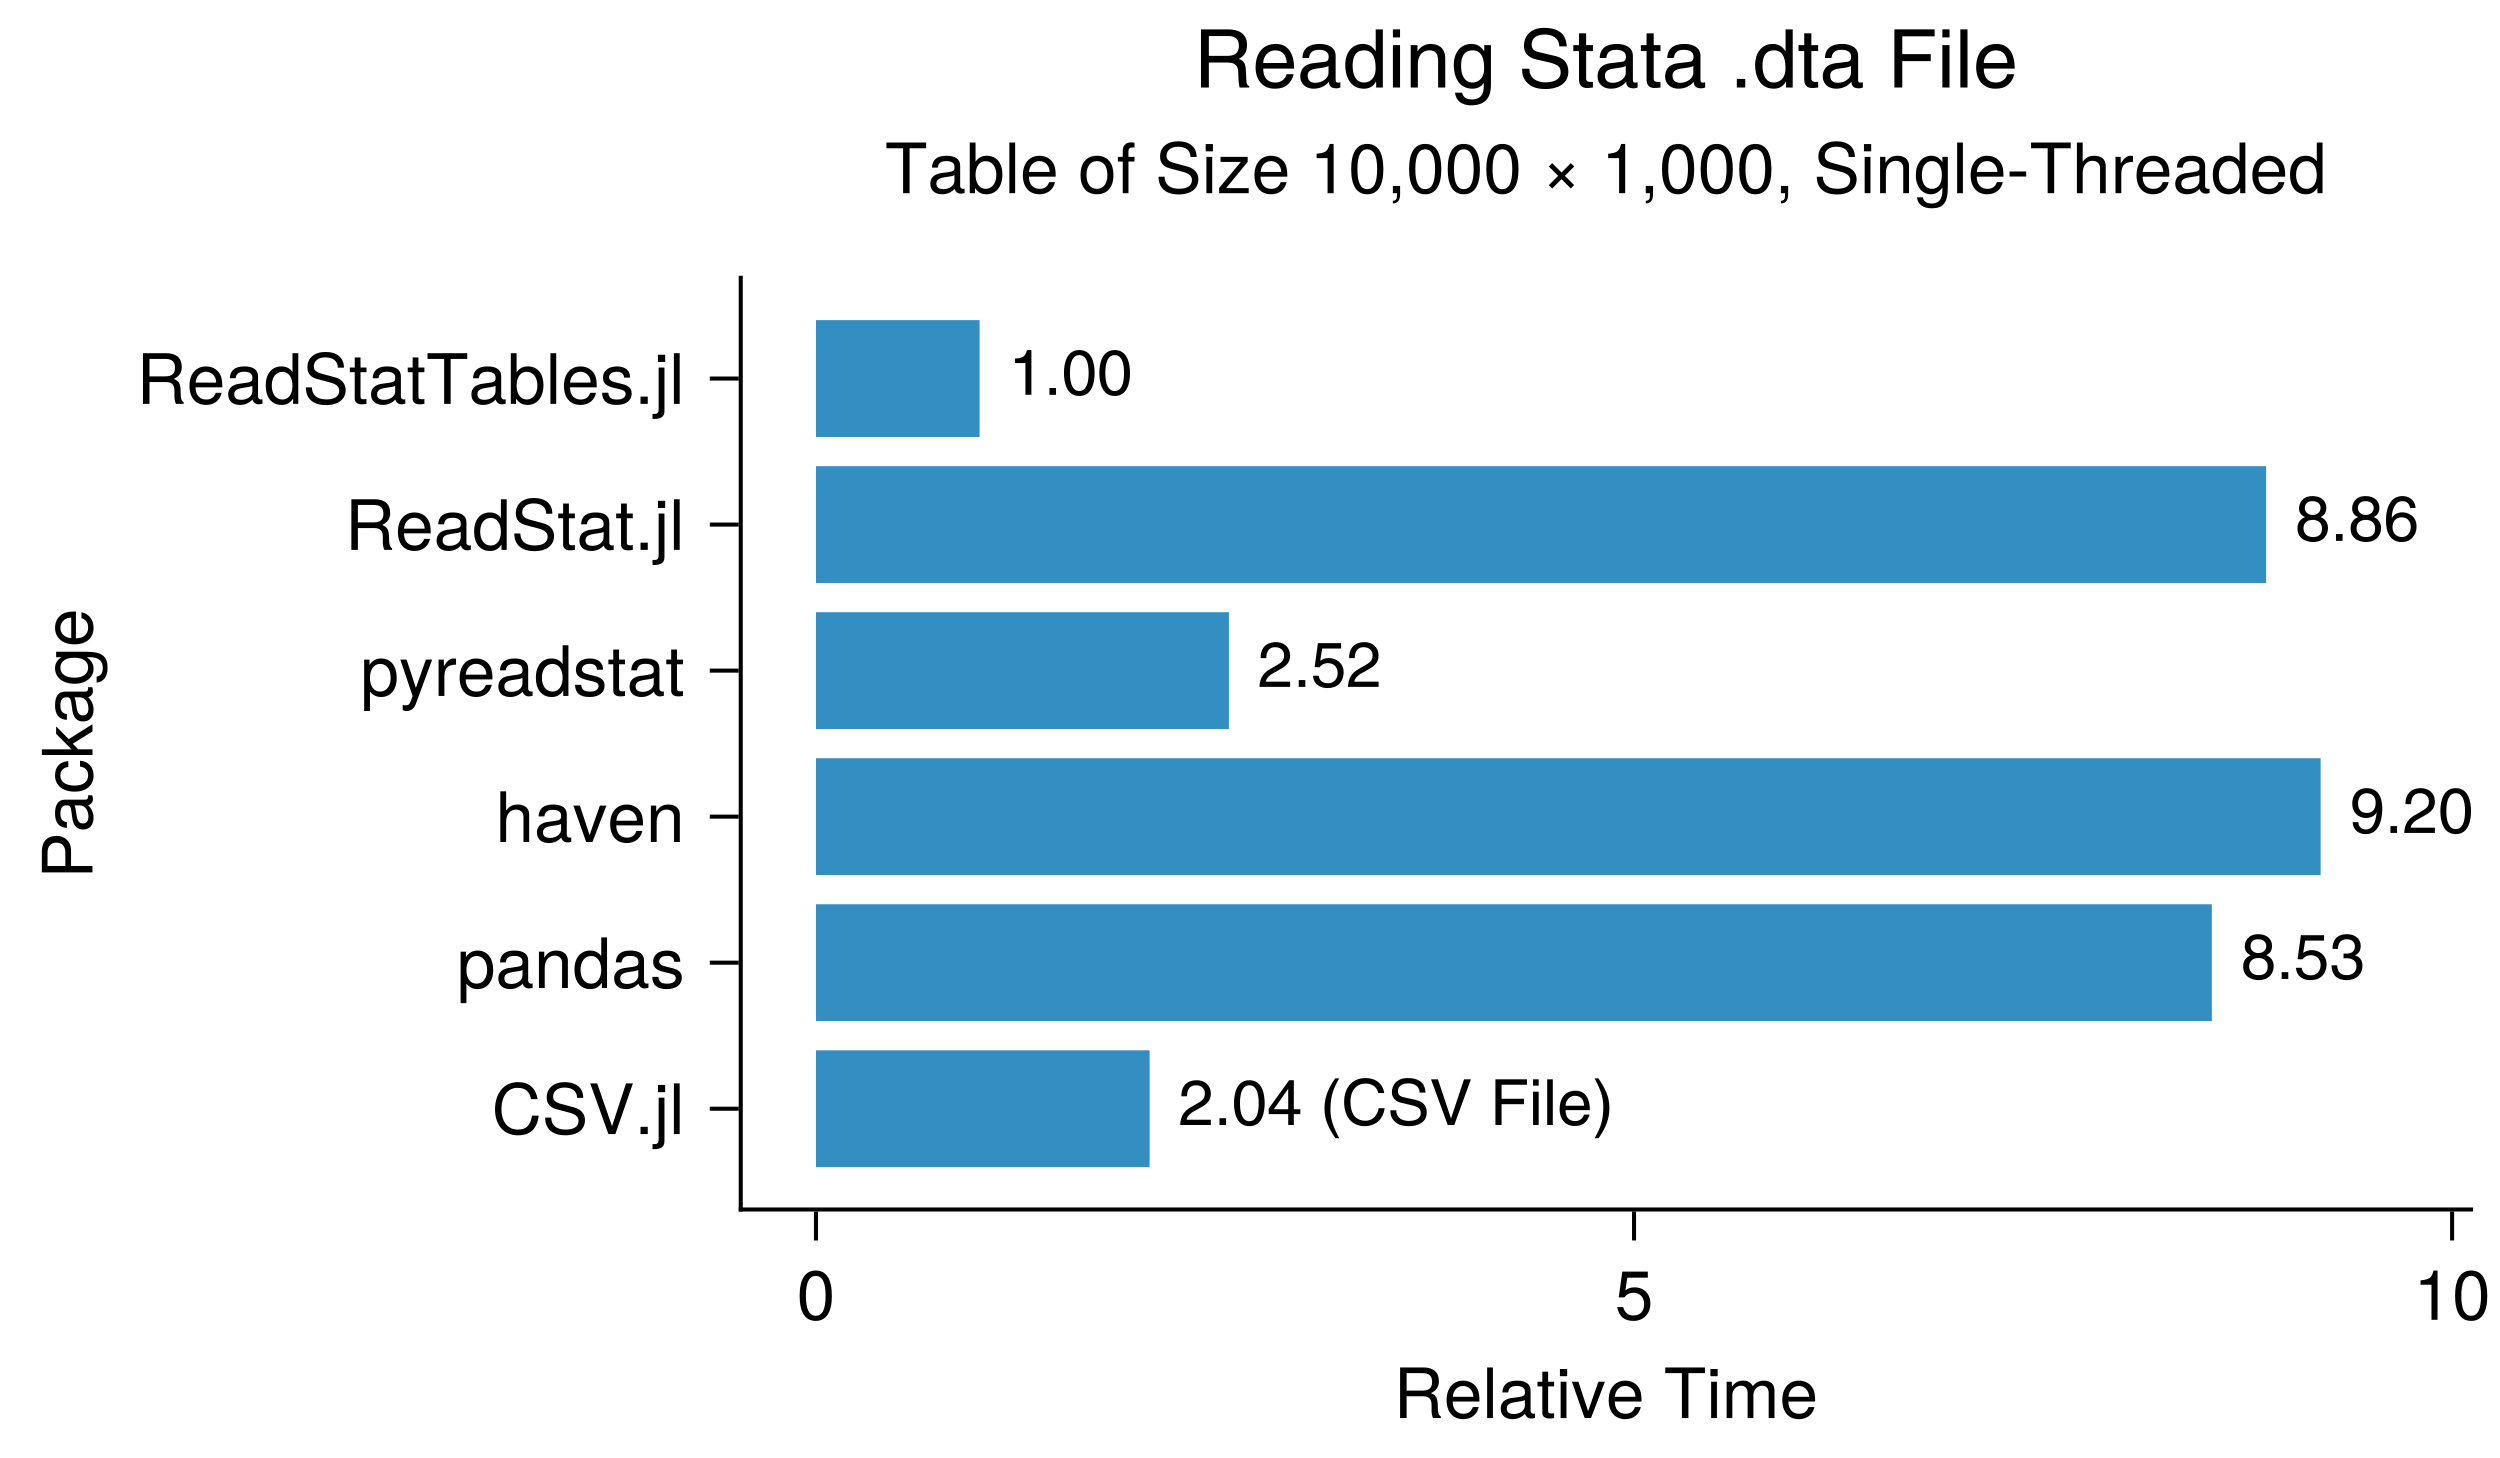 <?xml version="1.0" encoding="UTF-8"?>
<svg xmlns="http://www.w3.org/2000/svg" xmlns:xlink="http://www.w3.org/1999/xlink" width="432pt" height="252pt" viewBox="0 0 432 252" version="1.1">
<defs>
<g>
<symbol overflow="visible" id="glyph0-0-Wfq05EWz">
<path style="stroke:none;" d="M 0.234 -8.75 C 0.234 -8.75 0.234 0 0.234 0 C 0.234 0 5.641 0 5.641 0 C 5.641 0 5.641 -8.75 5.641 -8.75 C 5.641 -8.75 0.234 -8.75 0.234 -8.75 Z M 0.859 -0.625 C 0.859 -0.625 0.859 -8.125 0.859 -8.125 C 0.859 -8.125 5.016 -8.125 5.016 -8.125 C 5.016 -8.125 5.016 -0.625 5.016 -0.625 C 5.016 -0.625 0.859 -0.625 0.859 -0.625 Z M 0.859 -0.625 "/>
</symbol>
<symbol overflow="visible" id="glyph0-1-Wfq05EWz">
<path style="stroke:none;" d="M 8.141 0 C 8.141 0 6.797 0 6.797 0 C 6.641 -0.359 6.531 -0.891 6.547 -1.422 C 6.547 -1.422 6.547 -2.203 6.547 -2.203 C 6.562 -3.281 6.094 -3.766 5.109 -3.766 C 5.109 -3.766 2.234 -3.766 2.234 -3.766 C 2.234 -3.766 2.234 0 2.234 0 C 2.234 0 1.109 0 1.109 0 C 1.109 0 1.109 -8.75 1.109 -8.75 C 1.109 -8.75 5.141 -8.75 5.141 -8.75 C 6.859 -8.75 7.812 -7.922 7.812 -6.406 C 7.812 -5.406 7.422 -4.797 6.438 -4.312 C 7.375 -3.906 7.594 -3.484 7.625 -2.047 C 7.625 -0.875 7.734 -0.562 8.141 -0.281 C 8.141 -0.281 8.141 0 8.141 0 Z M 6.641 -6.25 C 6.641 -7.234 6.188 -7.766 4.938 -7.766 C 4.938 -7.766 2.234 -7.766 2.234 -7.766 C 2.234 -7.766 2.234 -4.75 2.234 -4.75 C 2.234 -4.75 4.938 -4.75 4.938 -4.75 C 6.125 -4.75 6.641 -5.219 6.641 -6.25 Z M 6.641 -6.25 "/>
</symbol>
<symbol overflow="visible" id="glyph0-2-Wfq05EWz">
<path style="stroke:none;" d="M 1.812 0 C 1.812 0 0.812 0 0.812 0 C 0.812 0 0.812 -8.75 0.812 -8.75 C 0.812 -8.75 1.812 -8.75 1.812 -8.75 C 1.812 -8.75 1.812 0 1.812 0 Z M 1.812 0 "/>
</symbol>
<symbol overflow="visible" id="glyph0-3-Wfq05EWz">
<path style="stroke:none;" d="M 6.422 -0.031 C 6.094 0.062 5.938 0.078 5.734 0.078 C 5.25 0.078 4.812 -0.266 4.703 -0.75 C 4.156 -0.156 3.375 0.188 2.562 0.188 C 1.297 0.188 0.5 -0.484 0.5 -1.625 C 0.5 -2.406 0.875 -2.969 1.609 -3.266 C 1.984 -3.422 2.203 -3.469 3.625 -3.641 C 4.422 -3.75 4.672 -3.922 4.672 -4.344 C 4.672 -4.344 4.672 -4.609 4.672 -4.609 C 4.672 -5.203 4.156 -5.547 3.266 -5.547 C 2.328 -5.547 1.875 -5.203 1.781 -4.422 C 1.781 -4.422 0.781 -4.422 0.781 -4.422 C 0.844 -5.875 1.781 -6.469 3.297 -6.469 C 4.844 -6.469 5.656 -5.875 5.656 -4.75 C 5.656 -4.75 5.656 -1.25 5.656 -1.25 C 5.656 -0.938 5.859 -0.75 6.203 -0.75 C 6.266 -0.75 6.312 -0.75 6.422 -0.781 C 6.422 -0.781 6.422 -0.031 6.422 -0.031 Z M 4.672 -2.172 C 4.672 -2.172 4.672 -3.109 4.672 -3.109 C 4.328 -2.953 4.109 -2.906 3.062 -2.766 C 1.984 -2.609 1.547 -2.312 1.547 -1.656 C 1.547 -0.969 2 -0.703 2.781 -0.703 C 3.75 -0.703 4.672 -1.266 4.672 -2.172 Z M 4.672 -2.172 "/>
</symbol>
<symbol overflow="visible" id="glyph0-4-Wfq05EWz">
<path style="stroke:none;" d="M 3.047 0 C 2.719 0.062 2.469 0.078 2.234 0.078 C 1.453 0.078 1.016 -0.281 1.016 -0.906 C 1.016 -0.906 1.016 -5.469 1.016 -5.469 C 1.016 -5.469 0.172 -5.469 0.172 -5.469 C 0.172 -5.469 0.172 -6.281 0.172 -6.281 C 0.172 -6.281 1.016 -6.281 1.016 -6.281 C 1.016 -6.281 1.016 -8.016 1.016 -8.016 C 1.016 -8.016 2.016 -8.016 2.016 -8.016 C 2.016 -8.016 2.016 -6.281 2.016 -6.281 C 2.016 -6.281 3.047 -6.281 3.047 -6.281 C 3.047 -6.281 3.047 -5.469 3.047 -5.469 C 3.047 -5.469 2.016 -5.469 2.016 -5.469 C 2.016 -5.469 2.016 -1.359 2.016 -1.359 C 2.016 -0.906 2.141 -0.797 2.562 -0.797 C 2.766 -0.797 2.922 -0.797 3.047 -0.844 C 3.047 -0.844 3.047 0 3.047 0 Z M 3.047 0 "/>
</symbol>
<symbol overflow="visible" id="glyph0-5-Wfq05EWz">
<path style="stroke:none;" d="M 1.844 0 C 1.844 0 0.844 0 0.844 0 C 0.844 0 0.844 -6.281 0.844 -6.281 C 0.844 -6.281 1.844 -6.281 1.844 -6.281 C 1.844 -6.281 1.844 0 1.844 0 Z M 1.969 -7.234 C 1.969 -7.234 0.719 -7.234 0.719 -7.234 C 0.719 -7.234 0.719 -8.484 0.719 -8.484 C 0.719 -8.484 1.969 -8.484 1.969 -8.484 C 1.969 -8.484 1.969 -7.234 1.969 -7.234 Z M 1.969 -7.234 "/>
</symbol>
<symbol overflow="visible" id="glyph0-6-Wfq05EWz">
<path style="stroke:none;" d="M 5.828 -6.281 C 5.828 -6.281 3.422 0 3.422 0 C 3.422 0 2.328 0 2.328 0 C 2.328 0 0.125 -6.281 0.125 -6.281 C 0.125 -6.281 1.25 -6.281 1.25 -6.281 C 1.25 -6.281 2.922 -1.188 2.922 -1.188 C 2.922 -1.188 4.703 -6.281 4.703 -6.281 C 4.703 -6.281 5.828 -6.281 5.828 -6.281 Z M 5.828 -6.281 "/>
</symbol>
<symbol overflow="visible" id="glyph0-7-Wfq05EWz">
<path style="stroke:none;" d="M 6.156 -2.859 C 6.156 -2.859 1.531 -2.859 1.531 -2.859 C 1.547 -1.422 2.328 -0.75 3.375 -0.75 C 4.172 -0.75 4.734 -1.078 5.016 -1.906 C 5.016 -1.906 6.031 -1.906 6.031 -1.906 C 5.766 -0.641 4.781 0.188 3.344 0.188 C 1.578 0.188 0.484 -1.047 0.484 -3.109 C 0.484 -5.172 1.609 -6.469 3.359 -6.469 C 4.531 -6.469 5.5 -5.844 5.906 -4.812 C 6.078 -4.344 6.156 -3.766 6.156 -2.859 Z M 5.094 -3.75 C 5.094 -4.734 4.328 -5.547 3.344 -5.547 C 2.344 -5.547 1.625 -4.781 1.547 -3.672 C 1.547 -3.672 5.078 -3.672 5.078 -3.672 C 5.094 -3.703 5.094 -3.75 5.094 -3.75 Z M 5.094 -3.75 "/>
</symbol>
<symbol overflow="visible" id="glyph0-8-Wfq05EWz">
<path style="stroke:none;" d=""/>
</symbol>
<symbol overflow="visible" id="glyph0-9-Wfq05EWz">
<path style="stroke:none;" d="M 7.109 -7.766 C 7.109 -7.766 4.25 -7.766 4.25 -7.766 C 4.25 -7.766 4.25 0 4.25 0 C 4.25 0 3.125 0 3.125 0 C 3.125 0 3.125 -7.766 3.125 -7.766 C 3.125 -7.766 0.25 -7.766 0.25 -7.766 C 0.25 -7.766 0.25 -8.75 0.25 -8.75 C 0.25 -8.75 7.109 -8.75 7.109 -8.75 C 7.109 -8.75 7.109 -7.766 7.109 -7.766 Z M 7.109 -7.766 "/>
</symbol>
<symbol overflow="visible" id="glyph0-1-Wfq05EWz0">
<path style="stroke:none;" d="M 9.125 0 C 9.125 0 8.125 0 8.125 0 C 8.125 0 8.125 -4.328 8.125 -4.328 C 8.125 -5.125 7.703 -5.594 6.969 -5.594 C 6.156 -5.594 5.484 -4.859 5.484 -3.953 C 5.484 -3.953 5.484 0 5.484 0 C 5.484 0 4.484 0 4.484 0 C 4.484 0 4.484 -4.328 4.484 -4.328 C 4.484 -5.141 4.062 -5.594 3.328 -5.594 C 2.516 -5.594 1.844 -4.859 1.844 -3.953 C 1.844 -3.953 1.844 0 1.844 0 C 1.844 0 0.859 0 0.859 0 C 0.859 0 0.859 -6.281 0.859 -6.281 C 0.859 -6.281 1.766 -6.281 1.766 -6.281 C 1.766 -6.281 1.766 -5.406 1.766 -5.406 C 2.297 -6.156 2.859 -6.469 3.703 -6.469 C 4.516 -6.469 5.016 -6.188 5.391 -5.516 C 5.969 -6.219 6.484 -6.469 7.312 -6.469 C 8.5 -6.469 9.125 -5.844 9.125 -4.719 C 9.125 -4.719 9.125 0 9.125 0 Z M 9.125 0 "/>
</symbol>
<symbol overflow="visible" id="glyph0-1-Wfq05EWz1">
<path style="stroke:none;" d="M 6.078 -4.094 C 6.078 -1.297 5.094 0.188 3.297 0.188 C 1.469 0.188 0.516 -1.297 0.516 -4.156 C 0.516 -7.016 1.469 -8.516 3.297 -8.516 C 5.141 -8.516 6.078 -7.047 6.078 -4.094 Z M 5 -4.188 C 5 -6.469 4.438 -7.578 3.297 -7.578 C 2.156 -7.578 1.594 -6.484 1.594 -4.156 C 1.594 -1.828 2.156 -0.703 3.281 -0.703 C 4.453 -0.703 5 -1.781 5 -4.188 Z M 5 -4.188 "/>
</symbol>
<symbol overflow="visible" id="glyph0-1-Wfq05EWz2">
<path style="stroke:none;" d="M 6.156 -2.812 C 6.156 -1.016 4.953 0.188 3.234 0.188 C 1.734 0.188 0.766 -0.484 0.422 -2.188 C 0.422 -2.188 1.469 -2.188 1.469 -2.188 C 1.734 -1.219 2.297 -0.75 3.219 -0.75 C 4.375 -0.75 5.078 -1.453 5.078 -2.672 C 5.078 -3.938 4.359 -4.672 3.219 -4.672 C 2.562 -4.672 2.141 -4.469 1.656 -3.875 C 1.656 -3.875 0.688 -3.875 0.688 -3.875 C 0.688 -3.875 1.312 -8.328 1.312 -8.328 C 1.312 -8.328 5.719 -8.328 5.719 -8.328 C 5.719 -8.328 5.719 -7.281 5.719 -7.281 C 5.719 -7.281 2.172 -7.281 2.172 -7.281 C 2.172 -7.281 1.844 -5.094 1.844 -5.094 C 2.328 -5.453 2.812 -5.609 3.406 -5.609 C 5.047 -5.609 6.156 -4.5 6.156 -2.812 Z M 6.156 -2.812 "/>
</symbol>
<symbol overflow="visible" id="glyph0-1-Wfq05EWz3">
<path style="stroke:none;" d="M 4.156 0 C 4.156 0 3.109 0 3.109 0 C 3.109 0 3.109 -6.062 3.109 -6.062 C 3.109 -6.062 1.219 -6.062 1.219 -6.062 C 1.219 -6.062 1.219 -6.812 1.219 -6.812 C 2.859 -7.016 3.094 -7.203 3.469 -8.516 C 3.469 -8.516 4.156 -8.516 4.156 -8.516 C 4.156 -8.516 4.156 0 4.156 0 Z M 4.156 0 "/>
</symbol>
<symbol overflow="visible" id="glyph0-1-Wfq05EWz4">
<path style="stroke:none;" d="M 1.844 1.312 C 1.844 2.156 1.25 2.609 0.125 2.609 C -0.031 2.609 -0.094 2.609 -0.219 2.578 C -0.219 2.578 -0.219 1.734 -0.219 1.734 C -0.219 1.734 0.031 1.734 0.031 1.734 C 0.641 1.781 0.844 1.516 0.844 0.906 C 0.844 0.906 0.844 -6.281 0.844 -6.281 C 0.844 -6.281 1.844 -6.281 1.844 -6.281 C 1.844 -6.281 1.844 1.312 1.844 1.312 Z M 1.969 -7.234 C 1.969 -7.234 0.719 -7.234 0.719 -7.234 C 0.719 -7.234 0.719 -8.484 0.719 -8.484 C 0.719 -8.484 1.969 -8.484 1.969 -8.484 C 1.969 -8.484 1.969 -7.234 1.969 -7.234 Z M 1.969 -7.234 "/>
</symbol>
<symbol overflow="visible" id="glyph0-1-Wfq05EWz5">
<path style="stroke:none;" d="M 6.281 -3.219 C 6.281 -1.172 5.203 0.188 3.547 0.188 C 2.656 0.188 2.031 -0.172 1.547 -0.906 C 1.547 -0.906 1.547 0 1.547 0 C 1.547 0 0.641 0 0.641 0 C 0.641 0 0.641 -8.75 0.641 -8.75 C 0.641 -8.75 1.641 -8.75 1.641 -8.75 C 1.641 -8.75 1.641 -5.438 1.641 -5.438 C 2.109 -6.141 2.719 -6.469 3.594 -6.469 C 5.25 -6.469 6.281 -5.25 6.281 -3.219 Z M 5.234 -3.156 C 5.234 -4.562 4.516 -5.531 3.391 -5.531 C 2.344 -5.578 1.641 -4.625 1.641 -3.141 C 1.641 -1.719 2.344 -0.75 3.391 -0.75 C 4.484 -0.75 5.234 -1.734 5.234 -3.156 Z M 5.234 -3.156 "/>
</symbol>
<symbol overflow="visible" id="glyph0-1-Wfq05EWz6">
<path style="stroke:none;" d="M 6.125 -3.094 C 6.125 -1.031 5.047 0.188 3.281 0.188 C 1.484 0.188 0.438 -1.031 0.438 -3.141 C 0.438 -5.25 1.5 -6.469 3.266 -6.469 C 5.078 -6.469 6.125 -5.266 6.125 -3.094 Z M 5.078 -3.109 C 5.078 -4.672 4.406 -5.547 3.281 -5.547 C 2.156 -5.547 1.469 -4.656 1.469 -3.141 C 1.469 -1.625 2.156 -0.75 3.281 -0.75 C 4.375 -0.75 5.078 -1.625 5.078 -3.109 Z M 5.078 -3.109 "/>
</symbol>
<symbol overflow="visible" id="glyph0-1-Wfq05EWz7">
<path style="stroke:none;" d="M 3.094 -5.469 C 3.094 -5.469 2.047 -5.469 2.047 -5.469 C 2.047 -5.469 2.047 0 2.047 0 C 2.047 0 1.062 0 1.062 0 C 1.062 0 1.062 -5.469 1.062 -5.469 C 1.062 -5.469 0.219 -5.469 0.219 -5.469 C 0.219 -5.469 0.219 -6.281 0.219 -6.281 C 0.219 -6.281 1.062 -6.281 1.062 -6.281 C 1.062 -6.281 1.062 -7.359 1.062 -7.359 C 1.062 -8.25 1.609 -8.781 2.531 -8.781 C 2.734 -8.781 2.875 -8.766 3.094 -8.719 C 3.094 -8.719 3.094 -7.891 3.094 -7.891 C 2.875 -7.906 2.828 -7.906 2.75 -7.906 C 2.297 -7.906 2.047 -7.688 2.047 -7.266 C 2.047 -7.266 2.047 -6.281 2.047 -6.281 C 2.047 -6.281 3.094 -6.281 3.094 -6.281 C 3.094 -6.281 3.094 -5.469 3.094 -5.469 Z M 3.094 -5.469 "/>
</symbol>
<symbol overflow="visible" id="glyph0-1-Wfq05EWz8">
<path style="stroke:none;" d="M 7.453 -2.406 C 7.453 -0.844 6.25 0.219 4.031 0.219 C 1.969 0.219 0.578 -0.781 0.578 -2.844 C 0.578 -2.844 1.625 -2.844 1.625 -2.844 C 1.625 -1.594 2.453 -0.766 4.109 -0.766 C 5.609 -0.766 6.344 -1.328 6.344 -2.297 C 6.344 -2.969 5.828 -3.422 4.734 -3.703 C 4.734 -3.703 2.562 -4.281 2.562 -4.281 C 1.406 -4.578 0.844 -5.25 0.844 -6.328 C 0.844 -7.906 2.031 -8.969 3.953 -8.969 C 5.969 -8.969 7.156 -7.969 7.156 -6.25 C 7.156 -6.25 6.094 -6.25 6.094 -6.25 C 6.094 -7.391 5.297 -8.031 3.906 -8.031 C 2.734 -8.031 1.953 -7.375 1.953 -6.484 C 1.953 -5.812 2.344 -5.453 3.391 -5.188 C 3.391 -5.188 5.594 -4.594 5.594 -4.594 C 6.781 -4.266 7.453 -3.484 7.453 -2.406 Z M 7.453 -2.406 "/>
</symbol>
<symbol overflow="visible" id="glyph0-1-Wfq05EWz9">
<path style="stroke:none;" d="M 2.297 0.188 C 2.297 1.219 1.891 1.766 1.047 1.766 C 1.047 1.766 1.047 1.312 1.047 1.312 C 1.609 1.281 1.766 1.047 1.766 0.219 C 1.766 0.219 1.766 0 1.766 0 C 1.766 0 1.047 0 1.047 0 C 1.047 0 1.047 -1.25 1.047 -1.25 C 1.047 -1.25 2.297 -1.25 2.297 -1.25 C 2.297 -1.25 2.297 0.188 2.297 0.188 Z M 2.297 0.188 "/>
</symbol>
<symbol overflow="visible" id="glyph0-2-Wfq05EWz0">
<path style="stroke:none;" d="M 5.688 -1.391 C 5.688 -1.391 5.109 -0.812 5.109 -0.812 C 5.109 -0.812 3.5 -2.422 3.5 -2.422 C 3.5 -2.422 1.891 -0.812 1.891 -0.812 C 1.891 -0.812 1.312 -1.391 1.312 -1.391 C 1.312 -1.391 2.922 -3 2.922 -3 C 2.922 -3 1.312 -4.609 1.312 -4.609 C 1.312 -4.609 1.891 -5.188 1.891 -5.188 C 1.891 -5.188 3.5 -3.578 3.5 -3.578 C 3.5 -3.578 5.109 -5.188 5.109 -5.188 C 5.109 -5.188 5.688 -4.609 5.688 -4.609 C 5.688 -4.609 4.078 -3 4.078 -3 C 4.078 -3 5.688 -1.391 5.688 -1.391 Z M 5.688 -1.391 "/>
</symbol>
<symbol overflow="visible" id="glyph0-2-Wfq05EWz1">
<path style="stroke:none;" d="M 5.844 0 C 5.844 0 4.844 0 4.844 0 C 4.844 0 4.844 -4.359 4.844 -4.359 C 4.844 -5.109 4.344 -5.594 3.547 -5.594 C 2.531 -5.594 1.844 -4.75 1.844 -3.469 C 1.844 -3.469 1.844 0 1.844 0 C 1.844 0 0.844 0 0.844 0 C 0.844 0 0.844 -6.281 0.844 -6.281 C 0.844 -6.281 1.766 -6.281 1.766 -6.281 C 1.766 -6.281 1.766 -5.234 1.766 -5.234 C 2.312 -6.109 2.922 -6.469 3.859 -6.469 C 5.062 -6.469 5.844 -5.797 5.844 -4.75 C 5.844 -4.75 5.844 0 5.844 0 Z M 5.844 0 "/>
</symbol>
<symbol overflow="visible" id="glyph0-2-Wfq05EWz2">
<path style="stroke:none;" d="M 5.875 -1.031 C 5.875 1.734 5.031 2.609 3.062 2.609 C 1.578 2.609 0.656 1.906 0.547 0.719 C 0.547 0.719 1.578 0.719 1.578 0.719 C 1.688 1.484 2.297 1.781 3.094 1.781 C 4.266 1.781 4.938 1.141 4.938 -0.531 C 4.938 -0.531 4.938 -0.953 4.938 -0.953 C 4.281 -0.156 3.734 0.188 2.938 0.188 C 1.469 0.188 0.344 -1.109 0.344 -3.078 C 0.344 -5.125 1.422 -6.469 3.031 -6.469 C 3.828 -6.469 4.438 -6.125 4.938 -5.375 C 4.938 -5.375 4.938 -6.281 4.938 -6.281 C 4.938 -6.281 5.875 -6.281 5.875 -6.281 C 5.875 -6.281 5.875 -1.031 5.875 -1.031 Z M 4.844 -3.109 C 4.844 -4.625 4.219 -5.547 3.125 -5.547 C 2.062 -5.547 1.391 -4.656 1.391 -3.141 C 1.391 -1.625 2.047 -0.75 3.141 -0.75 C 4.203 -0.75 4.844 -1.609 4.844 -3.109 Z M 4.844 -3.109 "/>
</symbol>
<symbol overflow="visible" id="glyph0-2-Wfq05EWz3">
<path style="stroke:none;" d="M 3.406 -2.875 C 3.406 -2.875 0.547 -2.875 0.547 -2.875 C 0.547 -2.875 0.547 -3.75 0.547 -3.75 C 0.547 -3.75 3.406 -3.75 3.406 -3.75 C 3.406 -3.75 3.406 -2.875 3.406 -2.875 Z M 3.406 -2.875 "/>
</symbol>
<symbol overflow="visible" id="glyph0-2-Wfq05EWz4">
<path style="stroke:none;" d="M 5.828 0 C 5.828 0 4.844 0 4.844 0 C 4.844 0 4.844 -4.359 4.844 -4.359 C 4.844 -5.188 4.25 -5.594 3.547 -5.594 C 2.516 -5.594 1.844 -4.75 1.844 -3.469 C 1.844 -3.469 1.844 0 1.844 0 C 1.844 0 0.844 0 0.844 0 C 0.844 0 0.844 -8.75 0.844 -8.75 C 0.844 -8.75 1.844 -8.75 1.844 -8.75 C 1.844 -8.75 1.844 -5.422 1.844 -5.422 C 2.422 -6.188 2.969 -6.469 3.859 -6.469 C 5.078 -6.469 5.828 -5.812 5.828 -4.75 C 5.828 -4.75 5.828 0 5.828 0 Z M 5.828 0 "/>
</symbol>
<symbol overflow="visible" id="glyph0-2-Wfq05EWz5">
<path style="stroke:none;" d="M 3.859 -5.406 C 2.297 -5.391 1.844 -4.688 1.844 -3.266 C 1.844 -3.266 1.844 0 1.844 0 C 1.844 0 0.844 0 0.844 0 C 0.844 0 0.844 -6.281 0.844 -6.281 C 0.844 -6.281 1.75 -6.281 1.75 -6.281 C 1.75 -6.281 1.75 -5.141 1.75 -5.141 C 2.328 -6.078 2.812 -6.469 3.469 -6.469 C 3.594 -6.469 3.688 -6.453 3.859 -6.438 C 3.859 -6.438 3.859 -5.406 3.859 -5.406 Z M 3.859 -5.406 "/>
</symbol>
<symbol overflow="visible" id="glyph0-2-Wfq05EWz6">
<path style="stroke:none;" d="M 5.938 0 C 5.938 0 5.047 0 5.047 0 C 5.047 0 5.047 -0.922 5.047 -0.922 C 4.516 -0.141 3.906 0.188 3.047 0.188 C 1.359 0.188 0.312 -1.078 0.312 -3.203 C 0.312 -5.203 1.375 -6.469 3.016 -6.469 C 3.859 -6.469 4.531 -6.125 4.938 -5.5 C 4.938 -5.5 4.938 -8.75 4.938 -8.75 C 4.938 -8.75 5.938 -8.75 5.938 -8.75 C 5.938 -8.75 5.938 0 5.938 0 Z M 4.938 -3.125 C 4.938 -4.578 4.266 -5.531 3.188 -5.531 C 2.094 -5.531 1.359 -4.609 1.359 -3.141 C 1.359 -1.688 2.094 -0.75 3.188 -0.75 C 4.25 -0.75 4.938 -1.672 4.938 -3.125 Z M 4.938 -3.125 "/>
</symbol>
<symbol overflow="visible" id="glyph1-0-Wfq05EWz">
<path style="stroke:none;" d="M 0.234 -8.75 C 0.234 -8.75 0.234 0 0.234 0 C 0.234 0 5.641 0 5.641 0 C 5.641 0 5.641 -8.75 5.641 -8.75 C 5.641 -8.75 0.234 -8.75 0.234 -8.75 Z M 0.859 -0.625 C 0.859 -0.625 0.859 -8.125 0.859 -8.125 C 0.859 -8.125 5.016 -8.125 5.016 -8.125 C 5.016 -8.125 5.016 -0.625 5.016 -0.625 C 5.016 -0.625 0.859 -0.625 0.859 -0.625 Z M 0.859 -0.625 "/>
</symbol>
<symbol overflow="visible" id="glyph1-1-Wfq05EWz">
<path style="stroke:none;" d="M 6.156 -2.859 C 6.156 -2.859 1.531 -2.859 1.531 -2.859 C 1.547 -1.422 2.328 -0.75 3.375 -0.75 C 4.172 -0.75 4.734 -1.078 5.016 -1.906 C 5.016 -1.906 6.031 -1.906 6.031 -1.906 C 5.766 -0.641 4.781 0.188 3.344 0.188 C 1.578 0.188 0.484 -1.047 0.484 -3.109 C 0.484 -5.172 1.609 -6.469 3.359 -6.469 C 4.531 -6.469 5.5 -5.844 5.906 -4.812 C 6.078 -4.344 6.156 -3.766 6.156 -2.859 Z M 5.094 -3.75 C 5.094 -4.734 4.328 -5.547 3.344 -5.547 C 2.344 -5.547 1.625 -4.781 1.547 -3.672 C 1.547 -3.672 5.078 -3.672 5.078 -3.672 C 5.094 -3.703 5.094 -3.75 5.094 -3.75 Z M 5.094 -3.75 "/>
</symbol>
<symbol overflow="visible" id="glyph1-2-Wfq05EWz">
<path style="stroke:none;" d=""/>
</symbol>
<symbol overflow="visible" id="glyph1-3-Wfq05EWz">
<path style="stroke:none;" d="M 6.078 -4.094 C 6.078 -1.297 5.094 0.188 3.297 0.188 C 1.469 0.188 0.516 -1.297 0.516 -4.156 C 0.516 -7.016 1.469 -8.516 3.297 -8.516 C 5.141 -8.516 6.078 -7.047 6.078 -4.094 Z M 5 -4.188 C 5 -6.469 4.438 -7.578 3.297 -7.578 C 2.156 -7.578 1.594 -6.484 1.594 -4.156 C 1.594 -1.828 2.156 -0.703 3.281 -0.703 C 4.453 -0.703 5 -1.781 5 -4.188 Z M 5 -4.188 "/>
</symbol>
<symbol overflow="visible" id="glyph2-0-Wfq05EWz">
<path style="stroke:none;" d="M -8.75 -0.234 C -8.75 -0.234 0 -0.234 0 -0.234 C 0 -0.234 0 -5.641 0 -5.641 C 0 -5.641 -8.75 -5.641 -8.75 -5.641 C -8.75 -5.641 -8.75 -0.234 -8.75 -0.234 Z M -0.625 -0.859 C -0.625 -0.859 -8.125 -0.859 -8.125 -0.859 C -8.125 -0.859 -8.125 -5.016 -8.125 -5.016 C -8.125 -5.016 -0.625 -5.016 -0.625 -5.016 C -0.625 -5.016 -0.625 -0.859 -0.625 -0.859 Z M -0.625 -0.859 "/>
</symbol>
<symbol overflow="visible" id="glyph2-1-Wfq05EWz">
<path style="stroke:none;" d="M -6.188 -7.406 C -4.734 -7.406 -3.703 -6.391 -3.703 -4.953 C -3.703 -4.953 -3.703 -2.203 -3.703 -2.203 C -3.703 -2.203 0 -2.203 0 -2.203 C 0 -2.203 0 -1.094 0 -1.094 C 0 -1.094 -8.75 -1.094 -8.75 -1.094 C -8.75 -1.094 -8.75 -4.703 -8.75 -4.703 C -8.75 -6.438 -7.828 -7.406 -6.188 -7.406 Z M -6.234 -6.234 C -7.188 -6.234 -7.766 -5.609 -7.766 -4.531 C -7.766 -4.531 -7.766 -2.203 -7.766 -2.203 C -7.766 -2.203 -4.688 -2.203 -4.688 -2.203 C -4.688 -2.203 -4.688 -4.531 -4.688 -4.531 C -4.688 -5.609 -5.266 -6.234 -6.234 -6.234 Z M -6.234 -6.234 "/>
</symbol>
<symbol overflow="visible" id="glyph2-2-Wfq05EWz">
<path style="stroke:none;" d="M -0.031 -6.422 C 0.062 -6.094 0.078 -5.938 0.078 -5.734 C 0.078 -5.25 -0.266 -4.812 -0.75 -4.703 C -0.156 -4.156 0.188 -3.375 0.188 -2.562 C 0.188 -1.297 -0.484 -0.5 -1.625 -0.5 C -2.406 -0.5 -2.969 -0.875 -3.266 -1.609 C -3.422 -1.984 -3.469 -2.203 -3.641 -3.625 C -3.75 -4.422 -3.922 -4.672 -4.344 -4.672 C -4.344 -4.672 -4.609 -4.672 -4.609 -4.672 C -5.203 -4.672 -5.547 -4.156 -5.547 -3.266 C -5.547 -2.328 -5.203 -1.875 -4.422 -1.781 C -4.422 -1.781 -4.422 -0.781 -4.422 -0.781 C -5.875 -0.844 -6.469 -1.781 -6.469 -3.297 C -6.469 -4.844 -5.875 -5.656 -4.75 -5.656 C -4.75 -5.656 -1.25 -5.656 -1.25 -5.656 C -0.938 -5.656 -0.75 -5.859 -0.75 -6.203 C -0.75 -6.266 -0.75 -6.312 -0.781 -6.422 C -0.781 -6.422 -0.031 -6.422 -0.031 -6.422 Z M -2.172 -4.672 C -2.172 -4.672 -3.109 -4.672 -3.109 -4.672 C -2.953 -4.328 -2.906 -4.109 -2.766 -3.062 C -2.609 -1.984 -2.312 -1.547 -1.656 -1.547 C -0.969 -1.547 -0.703 -2 -0.703 -2.781 C -0.703 -3.75 -1.266 -4.672 -2.172 -4.672 Z M -2.172 -4.672 "/>
</symbol>
<symbol overflow="visible" id="glyph2-3-Wfq05EWz">
<path style="stroke:none;" d="M -2.859 -6.156 C -2.859 -6.156 -2.859 -1.531 -2.859 -1.531 C -1.422 -1.547 -0.75 -2.328 -0.75 -3.375 C -0.75 -4.172 -1.078 -4.734 -1.906 -5.016 C -1.906 -5.016 -1.906 -6.031 -1.906 -6.031 C -0.641 -5.766 0.188 -4.781 0.188 -3.344 C 0.188 -1.578 -1.047 -0.484 -3.109 -0.484 C -5.172 -0.484 -6.469 -1.609 -6.469 -3.359 C -6.469 -4.531 -5.844 -5.5 -4.812 -5.906 C -4.344 -6.078 -3.766 -6.156 -2.859 -6.156 Z M -3.75 -5.094 C -4.734 -5.094 -5.547 -4.328 -5.547 -3.344 C -5.547 -2.344 -4.781 -1.625 -3.672 -1.547 C -3.672 -1.547 -3.672 -5.078 -3.672 -5.078 C -3.703 -5.094 -3.75 -5.094 -3.75 -5.094 Z M -3.75 -5.094 "/>
</symbol>
<symbol overflow="visible" id="glyph3-0-Wfq05EWz">
<path style="stroke:none;" d="M -8.75 -0.234 C -8.75 -0.234 0 -0.234 0 -0.234 C 0 -0.234 0 -5.641 0 -5.641 C 0 -5.641 -8.75 -5.641 -8.75 -5.641 C -8.75 -5.641 -8.75 -0.234 -8.75 -0.234 Z M -0.625 -0.859 C -0.625 -0.859 -8.125 -0.859 -8.125 -0.859 C -8.125 -0.859 -8.125 -5.016 -8.125 -5.016 C -8.125 -5.016 -0.625 -5.016 -0.625 -5.016 C -0.625 -5.016 -0.625 -0.859 -0.625 -0.859 Z M -0.625 -0.859 "/>
</symbol>
<symbol overflow="visible" id="glyph3-1-Wfq05EWz">
<path style="stroke:none;" d="M -2.156 -5.719 C -0.719 -5.609 0.188 -4.656 0.188 -3.156 C 0.188 -1.453 -1.062 -0.375 -3.078 -0.375 C -5.172 -0.375 -6.469 -1.469 -6.469 -3.172 C -6.469 -4.578 -5.719 -5.531 -4.172 -5.656 C -4.172 -5.656 -4.172 -4.641 -4.172 -4.641 C -5.047 -4.531 -5.547 -4 -5.547 -3.156 C -5.547 -2.062 -4.656 -1.422 -3.078 -1.422 C -1.594 -1.422 -0.75 -2.078 -0.75 -3.188 C -0.75 -4.031 -1.156 -4.547 -2.156 -4.719 C -2.156 -4.719 -2.156 -5.719 -2.156 -5.719 Z M -2.156 -5.719 "/>
</symbol>
<symbol overflow="visible" id="glyph4-0-Wfq05EWz">
<path style="stroke:none;" d="M -8.75 -0.234 C -8.75 -0.234 0 -0.234 0 -0.234 C 0 -0.234 0 -5.641 0 -5.641 C 0 -5.641 -8.75 -5.641 -8.75 -5.641 C -8.75 -5.641 -8.75 -0.234 -8.75 -0.234 Z M -0.625 -0.859 C -0.625 -0.859 -8.125 -0.859 -8.125 -0.859 C -8.125 -0.859 -8.125 -5.016 -8.125 -5.016 C -8.125 -5.016 -0.625 -5.016 -0.625 -5.016 C -0.625 -5.016 -0.625 -0.859 -0.625 -0.859 Z M -0.625 -0.859 "/>
</symbol>
<symbol overflow="visible" id="glyph4-1-Wfq05EWz">
<path style="stroke:none;" d="M 0 -6.031 C 0 -6.031 0 -4.781 0 -4.781 C 0 -4.781 -3.406 -2.656 -3.406 -2.656 C -3.406 -2.656 -2.453 -1.688 -2.453 -1.688 C -2.453 -1.688 0 -1.688 0 -1.688 C 0 -1.688 0 -0.703 0 -0.703 C 0 -0.703 -8.75 -0.703 -8.75 -0.703 C -8.75 -0.703 -8.75 -1.688 -8.75 -1.688 C -8.75 -1.688 -3.625 -1.688 -3.625 -1.688 C -3.625 -1.688 -6.281 -4.359 -6.281 -4.359 C -6.281 -4.359 -6.281 -5.641 -6.281 -5.641 C -6.281 -5.641 -4.109 -3.453 -4.109 -3.453 C -4.109 -3.453 0 -6.031 0 -6.031 Z M 0 -6.031 "/>
</symbol>
<symbol overflow="visible" id="glyph5-0-Wfq05EWz">
<path style="stroke:none;" d="M -8.75 -0.234 C -8.75 -0.234 0 -0.234 0 -0.234 C 0 -0.234 0 -5.641 0 -5.641 C 0 -5.641 -8.75 -5.641 -8.75 -5.641 C -8.75 -5.641 -8.75 -0.234 -8.75 -0.234 Z M -0.625 -0.859 C -0.625 -0.859 -8.125 -0.859 -8.125 -0.859 C -8.125 -0.859 -8.125 -5.016 -8.125 -5.016 C -8.125 -5.016 -0.625 -5.016 -0.625 -5.016 C -0.625 -5.016 -0.625 -0.859 -0.625 -0.859 Z M -0.625 -0.859 "/>
</symbol>
<symbol overflow="visible" id="glyph5-1-Wfq05EWz">
<path style="stroke:none;" d="M -1.031 -5.875 C 1.734 -5.875 2.609 -5.031 2.609 -3.062 C 2.609 -1.578 1.906 -0.656 0.719 -0.547 C 0.719 -0.547 0.719 -1.578 0.719 -1.578 C 1.484 -1.688 1.781 -2.297 1.781 -3.094 C 1.781 -4.266 1.141 -4.938 -0.531 -4.938 C -0.531 -4.938 -0.953 -4.938 -0.953 -4.938 C -0.156 -4.281 0.188 -3.734 0.188 -2.938 C 0.188 -1.469 -1.109 -0.344 -3.078 -0.344 C -5.125 -0.344 -6.469 -1.422 -6.469 -3.031 C -6.469 -3.828 -6.125 -4.438 -5.375 -4.938 C -5.375 -4.938 -6.281 -4.938 -6.281 -4.938 C -6.281 -4.938 -6.281 -5.875 -6.281 -5.875 C -6.281 -5.875 -1.031 -5.875 -1.031 -5.875 Z M -3.109 -4.844 C -4.625 -4.844 -5.547 -4.219 -5.547 -3.125 C -5.547 -2.062 -4.656 -1.391 -3.141 -1.391 C -1.625 -1.391 -0.75 -2.047 -0.75 -3.141 C -0.75 -4.203 -1.609 -4.844 -3.109 -4.844 Z M -3.109 -4.844 "/>
</symbol>
<symbol overflow="visible" id="glyph6-0-Wfq05EWz">
<path style="stroke:none;" d="M 0.234 -8.75 C 0.234 -8.75 0.234 0 0.234 0 C 0.234 0 5.641 0 5.641 0 C 5.641 0 5.641 -8.75 5.641 -8.75 C 5.641 -8.75 0.234 -8.75 0.234 -8.75 Z M 0.859 -0.625 C 0.859 -0.625 0.859 -8.125 0.859 -8.125 C 0.859 -8.125 5.016 -8.125 5.016 -8.125 C 5.016 -8.125 5.016 -0.625 5.016 -0.625 C 5.016 -0.625 0.859 -0.625 0.859 -0.625 Z M 0.859 -0.625 "/>
</symbol>
<symbol overflow="visible" id="glyph6-1-Wfq05EWz">
<path style="stroke:none;" d="M 8.141 0 C 8.141 0 6.797 0 6.797 0 C 6.641 -0.359 6.531 -0.891 6.547 -1.422 C 6.547 -1.422 6.547 -2.203 6.547 -2.203 C 6.562 -3.281 6.094 -3.766 5.109 -3.766 C 5.109 -3.766 2.234 -3.766 2.234 -3.766 C 2.234 -3.766 2.234 0 2.234 0 C 2.234 0 1.109 0 1.109 0 C 1.109 0 1.109 -8.75 1.109 -8.75 C 1.109 -8.75 5.141 -8.75 5.141 -8.75 C 6.859 -8.75 7.812 -7.922 7.812 -6.406 C 7.812 -5.406 7.422 -4.797 6.438 -4.312 C 7.375 -3.906 7.594 -3.484 7.625 -2.047 C 7.625 -0.875 7.734 -0.562 8.141 -0.281 C 8.141 -0.281 8.141 0 8.141 0 Z M 6.641 -6.25 C 6.641 -7.234 6.188 -7.766 4.938 -7.766 C 4.938 -7.766 2.234 -7.766 2.234 -7.766 C 2.234 -7.766 2.234 -4.75 2.234 -4.75 C 2.234 -4.75 4.938 -4.75 4.938 -4.75 C 6.125 -4.75 6.641 -5.219 6.641 -6.25 Z M 6.641 -6.25 "/>
</symbol>
<symbol overflow="visible" id="glyph6-2-Wfq05EWz">
<path style="stroke:none;" d="M 6.156 -2.859 C 6.156 -2.859 1.531 -2.859 1.531 -2.859 C 1.547 -1.422 2.328 -0.75 3.375 -0.75 C 4.172 -0.75 4.734 -1.078 5.016 -1.906 C 5.016 -1.906 6.031 -1.906 6.031 -1.906 C 5.766 -0.641 4.781 0.188 3.344 0.188 C 1.578 0.188 0.484 -1.047 0.484 -3.109 C 0.484 -5.172 1.609 -6.469 3.359 -6.469 C 4.531 -6.469 5.5 -5.844 5.906 -4.812 C 6.078 -4.344 6.156 -3.766 6.156 -2.859 Z M 5.094 -3.75 C 5.094 -4.734 4.328 -5.547 3.344 -5.547 C 2.344 -5.547 1.625 -4.781 1.547 -3.672 C 1.547 -3.672 5.078 -3.672 5.078 -3.672 C 5.094 -3.703 5.094 -3.75 5.094 -3.75 Z M 5.094 -3.75 "/>
</symbol>
<symbol overflow="visible" id="glyph6-3-Wfq05EWz">
<path style="stroke:none;" d="M 6.422 -0.031 C 6.094 0.062 5.938 0.078 5.734 0.078 C 5.25 0.078 4.812 -0.266 4.703 -0.75 C 4.156 -0.156 3.375 0.188 2.562 0.188 C 1.297 0.188 0.5 -0.484 0.5 -1.625 C 0.5 -2.406 0.875 -2.969 1.609 -3.266 C 1.984 -3.422 2.203 -3.469 3.625 -3.641 C 4.422 -3.75 4.672 -3.922 4.672 -4.344 C 4.672 -4.344 4.672 -4.609 4.672 -4.609 C 4.672 -5.203 4.156 -5.547 3.266 -5.547 C 2.328 -5.547 1.875 -5.203 1.781 -4.422 C 1.781 -4.422 0.781 -4.422 0.781 -4.422 C 0.844 -5.875 1.781 -6.469 3.297 -6.469 C 4.844 -6.469 5.656 -5.875 5.656 -4.75 C 5.656 -4.75 5.656 -1.25 5.656 -1.25 C 5.656 -0.938 5.859 -0.75 6.203 -0.75 C 6.266 -0.75 6.312 -0.75 6.422 -0.781 C 6.422 -0.781 6.422 -0.031 6.422 -0.031 Z M 4.672 -2.172 C 4.672 -2.172 4.672 -3.109 4.672 -3.109 C 4.328 -2.953 4.109 -2.906 3.062 -2.766 C 1.984 -2.609 1.547 -2.312 1.547 -1.656 C 1.547 -0.969 2 -0.703 2.781 -0.703 C 3.75 -0.703 4.672 -1.266 4.672 -2.172 Z M 4.672 -2.172 "/>
</symbol>
<symbol overflow="visible" id="glyph6-4-Wfq05EWz">
<path style="stroke:none;" d="M 3.047 0 C 2.719 0.062 2.469 0.078 2.234 0.078 C 1.453 0.078 1.016 -0.281 1.016 -0.906 C 1.016 -0.906 1.016 -5.469 1.016 -5.469 C 1.016 -5.469 0.172 -5.469 0.172 -5.469 C 0.172 -5.469 0.172 -6.281 0.172 -6.281 C 0.172 -6.281 1.016 -6.281 1.016 -6.281 C 1.016 -6.281 1.016 -8.016 1.016 -8.016 C 1.016 -8.016 2.016 -8.016 2.016 -8.016 C 2.016 -8.016 2.016 -6.281 2.016 -6.281 C 2.016 -6.281 3.047 -6.281 3.047 -6.281 C 3.047 -6.281 3.047 -5.469 3.047 -5.469 C 3.047 -5.469 2.016 -5.469 2.016 -5.469 C 2.016 -5.469 2.016 -1.359 2.016 -1.359 C 2.016 -0.906 2.141 -0.797 2.562 -0.797 C 2.766 -0.797 2.922 -0.797 3.047 -0.844 C 3.047 -0.844 3.047 0 3.047 0 Z M 3.047 0 "/>
</symbol>
<symbol overflow="visible" id="glyph6-5-Wfq05EWz">
<path style="stroke:none;" d="M 6.281 -3.219 C 6.281 -1.172 5.203 0.188 3.547 0.188 C 2.656 0.188 2.031 -0.172 1.547 -0.906 C 1.547 -0.906 1.547 0 1.547 0 C 1.547 0 0.641 0 0.641 0 C 0.641 0 0.641 -8.75 0.641 -8.75 C 0.641 -8.75 1.641 -8.75 1.641 -8.75 C 1.641 -8.75 1.641 -5.438 1.641 -5.438 C 2.109 -6.141 2.719 -6.469 3.594 -6.469 C 5.25 -6.469 6.281 -5.25 6.281 -3.219 Z M 5.234 -3.156 C 5.234 -4.562 4.516 -5.531 3.391 -5.531 C 2.344 -5.578 1.641 -4.625 1.641 -3.141 C 1.641 -1.719 2.344 -0.75 3.391 -0.75 C 4.484 -0.75 5.234 -1.734 5.234 -3.156 Z M 5.234 -3.156 "/>
</symbol>
<symbol overflow="visible" id="glyph6-6-Wfq05EWz">
<path style="stroke:none;" d="M 5.516 -1.766 C 5.516 -0.547 4.5 0.188 2.922 0.188 C 1.266 0.188 0.453 -0.469 0.406 -1.922 C 0.406 -1.922 1.469 -1.922 1.469 -1.922 C 1.594 -0.953 2.094 -0.75 3 -0.75 C 3.875 -0.75 4.469 -1.094 4.469 -1.688 C 4.469 -2.141 4.188 -2.344 3.484 -2.516 C 3.484 -2.516 2.562 -2.734 2.562 -2.734 C 1.062 -3.094 0.562 -3.562 0.562 -4.547 C 0.562 -5.719 1.516 -6.469 2.969 -6.469 C 4.422 -6.469 5.25 -5.766 5.25 -4.531 C 5.25 -4.531 4.203 -4.531 4.203 -4.531 C 4.172 -5.203 3.75 -5.547 2.938 -5.547 C 2.125 -5.547 1.609 -5.172 1.609 -4.594 C 1.609 -4.156 1.953 -3.891 2.766 -3.703 C 2.766 -3.703 3.734 -3.469 3.734 -3.469 C 4.984 -3.172 5.516 -2.703 5.516 -1.766 Z M 5.516 -1.766 "/>
</symbol>
<symbol overflow="visible" id="glyph6-7-Wfq05EWz">
<path style="stroke:none;" d="M 2.297 0 C 2.297 0 1.047 0 1.047 0 C 1.047 0 1.047 -1.25 1.047 -1.25 C 1.047 -1.25 2.297 -1.25 2.297 -1.25 C 2.297 -1.25 2.297 0 2.297 0 Z M 2.297 0 "/>
</symbol>
<symbol overflow="visible" id="glyph6-8-Wfq05EWz">
<path style="stroke:none;" d="M 5.938 0 C 5.938 0 5.047 0 5.047 0 C 5.047 0 5.047 -0.922 5.047 -0.922 C 4.516 -0.141 3.906 0.188 3.047 0.188 C 1.359 0.188 0.312 -1.078 0.312 -3.203 C 0.312 -5.203 1.375 -6.469 3.016 -6.469 C 3.859 -6.469 4.531 -6.125 4.938 -5.5 C 4.938 -5.5 4.938 -8.75 4.938 -8.75 C 4.938 -8.75 5.938 -8.75 5.938 -8.75 C 5.938 -8.75 5.938 0 5.938 0 Z M 4.938 -3.125 C 4.938 -4.578 4.266 -5.531 3.188 -5.531 C 2.094 -5.531 1.359 -4.609 1.359 -3.141 C 1.359 -1.688 2.094 -0.75 3.188 -0.75 C 4.25 -0.75 4.938 -1.672 4.938 -3.125 Z M 4.938 -3.125 "/>
</symbol>
<symbol overflow="visible" id="glyph6-9-Wfq05EWz">
<path style="stroke:none;" d="M 5.844 0 C 5.844 0 4.844 0 4.844 0 C 4.844 0 4.844 -4.359 4.844 -4.359 C 4.844 -5.109 4.344 -5.594 3.547 -5.594 C 2.531 -5.594 1.844 -4.75 1.844 -3.469 C 1.844 -3.469 1.844 0 1.844 0 C 1.844 0 0.844 0 0.844 0 C 0.844 0 0.844 -6.281 0.844 -6.281 C 0.844 -6.281 1.766 -6.281 1.766 -6.281 C 1.766 -6.281 1.766 -5.234 1.766 -5.234 C 2.312 -6.109 2.922 -6.469 3.859 -6.469 C 5.062 -6.469 5.844 -5.797 5.844 -4.75 C 5.844 -4.75 5.844 0 5.844 0 Z M 5.844 0 "/>
</symbol>
<symbol overflow="visible" id="glyph7-0-Wfq05EWz">
<path style="stroke:none;" d="M 0.234 -8.75 C 0.234 -8.75 0.234 0 0.234 0 C 0.234 0 5.641 0 5.641 0 C 5.641 0 5.641 -8.75 5.641 -8.75 C 5.641 -8.75 0.234 -8.75 0.234 -8.75 Z M 0.859 -0.625 C 0.859 -0.625 0.859 -8.125 0.859 -8.125 C 0.859 -8.125 5.016 -8.125 5.016 -8.125 C 5.016 -8.125 5.016 -0.625 5.016 -0.625 C 5.016 -0.625 0.859 -0.625 0.859 -0.625 Z M 0.859 -0.625 "/>
</symbol>
<symbol overflow="visible" id="glyph7-1-Wfq05EWz">
<path style="stroke:none;" d="M 5.938 0 C 5.938 0 5.047 0 5.047 0 C 5.047 0 5.047 -0.922 5.047 -0.922 C 4.516 -0.141 3.906 0.188 3.047 0.188 C 1.359 0.188 0.312 -1.078 0.312 -3.203 C 0.312 -5.203 1.375 -6.469 3.016 -6.469 C 3.859 -6.469 4.531 -6.125 4.938 -5.5 C 4.938 -5.5 4.938 -8.75 4.938 -8.75 C 4.938 -8.75 5.938 -8.75 5.938 -8.75 C 5.938 -8.75 5.938 0 5.938 0 Z M 4.938 -3.125 C 4.938 -4.578 4.266 -5.531 3.188 -5.531 C 2.094 -5.531 1.359 -4.609 1.359 -3.141 C 1.359 -1.688 2.094 -0.75 3.188 -0.75 C 4.25 -0.75 4.938 -1.672 4.938 -3.125 Z M 4.938 -3.125 "/>
</symbol>
<symbol overflow="visible" id="glyph7-2-Wfq05EWz">
<path style="stroke:none;" d="M 7.453 -2.406 C 7.453 -0.844 6.25 0.219 4.031 0.219 C 1.969 0.219 0.578 -0.781 0.578 -2.844 C 0.578 -2.844 1.625 -2.844 1.625 -2.844 C 1.625 -1.594 2.453 -0.766 4.109 -0.766 C 5.609 -0.766 6.344 -1.328 6.344 -2.297 C 6.344 -2.969 5.828 -3.422 4.734 -3.703 C 4.734 -3.703 2.562 -4.281 2.562 -4.281 C 1.406 -4.578 0.844 -5.25 0.844 -6.328 C 0.844 -7.906 2.031 -8.969 3.953 -8.969 C 5.969 -8.969 7.156 -7.969 7.156 -6.25 C 7.156 -6.25 6.094 -6.25 6.094 -6.25 C 6.094 -7.391 5.297 -8.031 3.906 -8.031 C 2.734 -8.031 1.953 -7.375 1.953 -6.484 C 1.953 -5.812 2.344 -5.453 3.391 -5.188 C 3.391 -5.188 5.594 -4.594 5.594 -4.594 C 6.781 -4.266 7.453 -3.484 7.453 -2.406 Z M 7.453 -2.406 "/>
</symbol>
<symbol overflow="visible" id="glyph7-3-Wfq05EWz">
<path style="stroke:none;" d="M 6.422 -0.031 C 6.094 0.062 5.938 0.078 5.734 0.078 C 5.25 0.078 4.812 -0.266 4.703 -0.75 C 4.156 -0.156 3.375 0.188 2.562 0.188 C 1.297 0.188 0.5 -0.484 0.5 -1.625 C 0.5 -2.406 0.875 -2.969 1.609 -3.266 C 1.984 -3.422 2.203 -3.469 3.625 -3.641 C 4.422 -3.75 4.672 -3.922 4.672 -4.344 C 4.672 -4.344 4.672 -4.609 4.672 -4.609 C 4.672 -5.203 4.156 -5.547 3.266 -5.547 C 2.328 -5.547 1.875 -5.203 1.781 -4.422 C 1.781 -4.422 0.781 -4.422 0.781 -4.422 C 0.844 -5.875 1.781 -6.469 3.297 -6.469 C 4.844 -6.469 5.656 -5.875 5.656 -4.75 C 5.656 -4.75 5.656 -1.25 5.656 -1.25 C 5.656 -0.938 5.859 -0.75 6.203 -0.75 C 6.266 -0.75 6.312 -0.75 6.422 -0.781 C 6.422 -0.781 6.422 -0.031 6.422 -0.031 Z M 4.672 -2.172 C 4.672 -2.172 4.672 -3.109 4.672 -3.109 C 4.328 -2.953 4.109 -2.906 3.062 -2.766 C 1.984 -2.609 1.547 -2.312 1.547 -1.656 C 1.547 -0.969 2 -0.703 2.781 -0.703 C 3.75 -0.703 4.672 -1.266 4.672 -2.172 Z M 4.672 -2.172 "/>
</symbol>
<symbol overflow="visible" id="glyph8-0-Wfq05EWz">
<path style="stroke:none;" d="M 0.234 -8.75 C 0.234 -8.75 0.234 0 0.234 0 C 0.234 0 5.641 0 5.641 0 C 5.641 0 5.641 -8.75 5.641 -8.75 C 5.641 -8.75 0.234 -8.75 0.234 -8.75 Z M 0.859 -0.625 C 0.859 -0.625 0.859 -8.125 0.859 -8.125 C 0.859 -8.125 5.016 -8.125 5.016 -8.125 C 5.016 -8.125 5.016 -0.625 5.016 -0.625 C 5.016 -0.625 0.859 -0.625 0.859 -0.625 Z M 0.859 -0.625 "/>
</symbol>
<symbol overflow="visible" id="glyph8-1-Wfq05EWz">
<path style="stroke:none;" d="M 7.109 -7.766 C 7.109 -7.766 4.25 -7.766 4.25 -7.766 C 4.25 -7.766 4.25 0 4.25 0 C 4.25 0 3.125 0 3.125 0 C 3.125 0 3.125 -7.766 3.125 -7.766 C 3.125 -7.766 0.25 -7.766 0.25 -7.766 C 0.25 -7.766 0.25 -8.75 0.25 -8.75 C 0.25 -8.75 7.109 -8.75 7.109 -8.75 C 7.109 -8.75 7.109 -7.766 7.109 -7.766 Z M 7.109 -7.766 "/>
</symbol>
<symbol overflow="visible" id="glyph8-2-Wfq05EWz">
<path style="stroke:none;" d="M 1.812 0 C 1.812 0 0.812 0 0.812 0 C 0.812 0 0.812 -8.75 0.812 -8.75 C 0.812 -8.75 1.812 -8.75 1.812 -8.75 C 1.812 -8.75 1.812 0 1.812 0 Z M 1.812 0 "/>
</symbol>
<symbol overflow="visible" id="glyph8-3-Wfq05EWz">
<path style="stroke:none;" d="M 6.156 -2.859 C 6.156 -2.859 1.531 -2.859 1.531 -2.859 C 1.547 -1.422 2.328 -0.75 3.375 -0.75 C 4.172 -0.75 4.734 -1.078 5.016 -1.906 C 5.016 -1.906 6.031 -1.906 6.031 -1.906 C 5.766 -0.641 4.781 0.188 3.344 0.188 C 1.578 0.188 0.484 -1.047 0.484 -3.109 C 0.484 -5.172 1.609 -6.469 3.359 -6.469 C 4.531 -6.469 5.5 -5.844 5.906 -4.812 C 6.078 -4.344 6.156 -3.766 6.156 -2.859 Z M 5.094 -3.75 C 5.094 -4.734 4.328 -5.547 3.344 -5.547 C 2.344 -5.547 1.625 -4.781 1.547 -3.672 C 1.547 -3.672 5.078 -3.672 5.078 -3.672 C 5.094 -3.703 5.094 -3.75 5.094 -3.75 Z M 5.094 -3.75 "/>
</symbol>
<symbol overflow="visible" id="glyph8-4-Wfq05EWz">
<path style="stroke:none;" d="M 6.422 -0.031 C 6.094 0.062 5.938 0.078 5.734 0.078 C 5.25 0.078 4.812 -0.266 4.703 -0.75 C 4.156 -0.156 3.375 0.188 2.562 0.188 C 1.297 0.188 0.5 -0.484 0.5 -1.625 C 0.5 -2.406 0.875 -2.969 1.609 -3.266 C 1.984 -3.422 2.203 -3.469 3.625 -3.641 C 4.422 -3.75 4.672 -3.922 4.672 -4.344 C 4.672 -4.344 4.672 -4.609 4.672 -4.609 C 4.672 -5.203 4.156 -5.547 3.266 -5.547 C 2.328 -5.547 1.875 -5.203 1.781 -4.422 C 1.781 -4.422 0.781 -4.422 0.781 -4.422 C 0.844 -5.875 1.781 -6.469 3.297 -6.469 C 4.844 -6.469 5.656 -5.875 5.656 -4.75 C 5.656 -4.75 5.656 -1.25 5.656 -1.25 C 5.656 -0.938 5.859 -0.75 6.203 -0.75 C 6.266 -0.75 6.312 -0.75 6.422 -0.781 C 6.422 -0.781 6.422 -0.031 6.422 -0.031 Z M 4.672 -2.172 C 4.672 -2.172 4.672 -3.109 4.672 -3.109 C 4.328 -2.953 4.109 -2.906 3.062 -2.766 C 1.984 -2.609 1.547 -2.312 1.547 -1.656 C 1.547 -0.969 2 -0.703 2.781 -0.703 C 3.75 -0.703 4.672 -1.266 4.672 -2.172 Z M 4.672 -2.172 "/>
</symbol>
<symbol overflow="visible" id="glyph8-5-Wfq05EWz">
<path style="stroke:none;" d="M 7.453 -2.406 C 7.453 -0.844 6.25 0.219 4.031 0.219 C 1.969 0.219 0.578 -0.781 0.578 -2.844 C 0.578 -2.844 1.625 -2.844 1.625 -2.844 C 1.625 -1.594 2.453 -0.766 4.109 -0.766 C 5.609 -0.766 6.344 -1.328 6.344 -2.297 C 6.344 -2.969 5.828 -3.422 4.734 -3.703 C 4.734 -3.703 2.562 -4.281 2.562 -4.281 C 1.406 -4.578 0.844 -5.25 0.844 -6.328 C 0.844 -7.906 2.031 -8.969 3.953 -8.969 C 5.969 -8.969 7.156 -7.969 7.156 -6.25 C 7.156 -6.25 6.094 -6.25 6.094 -6.25 C 6.094 -7.391 5.297 -8.031 3.906 -8.031 C 2.734 -8.031 1.953 -7.375 1.953 -6.484 C 1.953 -5.812 2.344 -5.453 3.391 -5.188 C 3.391 -5.188 5.594 -4.594 5.594 -4.594 C 6.781 -4.266 7.453 -3.484 7.453 -2.406 Z M 7.453 -2.406 "/>
</symbol>
<symbol overflow="visible" id="glyph8-6-Wfq05EWz">
<path style="stroke:none;" d="M 3.047 0 C 2.719 0.062 2.469 0.078 2.234 0.078 C 1.453 0.078 1.016 -0.281 1.016 -0.906 C 1.016 -0.906 1.016 -5.469 1.016 -5.469 C 1.016 -5.469 0.172 -5.469 0.172 -5.469 C 0.172 -5.469 0.172 -6.281 0.172 -6.281 C 0.172 -6.281 1.016 -6.281 1.016 -6.281 C 1.016 -6.281 1.016 -8.016 1.016 -8.016 C 1.016 -8.016 2.016 -8.016 2.016 -8.016 C 2.016 -8.016 2.016 -6.281 2.016 -6.281 C 2.016 -6.281 3.047 -6.281 3.047 -6.281 C 3.047 -6.281 3.047 -5.469 3.047 -5.469 C 3.047 -5.469 2.016 -5.469 2.016 -5.469 C 2.016 -5.469 2.016 -1.359 2.016 -1.359 C 2.016 -0.906 2.141 -0.797 2.562 -0.797 C 2.766 -0.797 2.922 -0.797 3.047 -0.844 C 3.047 -0.844 3.047 0 3.047 0 Z M 3.047 0 "/>
</symbol>
<symbol overflow="visible" id="glyph8-7-Wfq05EWz">
<path style="stroke:none;" d="M 6.281 -3.078 C 6.281 -1.078 5.203 0.188 3.594 0.188 C 2.766 0.188 2.188 -0.109 1.656 -0.75 C 1.656 -0.75 1.656 2.609 1.656 2.609 C 1.656 2.609 0.656 2.609 0.656 2.609 C 0.656 2.609 0.656 -6.281 0.656 -6.281 C 0.656 -6.281 1.578 -6.281 1.578 -6.281 C 1.578 -6.281 1.578 -5.344 1.578 -5.344 C 2.047 -6.078 2.719 -6.469 3.578 -6.469 C 5.25 -6.469 6.281 -5.203 6.281 -3.078 Z M 5.234 -3.109 C 5.234 -4.609 4.516 -5.531 3.406 -5.531 C 2.359 -5.531 1.656 -4.578 1.656 -3.094 C 1.656 -1.625 2.359 -0.75 3.406 -0.75 C 4.5 -0.75 5.234 -1.688 5.234 -3.109 Z M 5.234 -3.109 "/>
</symbol>
<symbol overflow="visible" id="glyph8-8-Wfq05EWz">
<path style="stroke:none;" d="M 5.734 -6.281 C 5.734 -6.281 2.938 1.312 2.938 1.312 C 2.609 2.219 2.031 2.609 1.312 2.609 C 1.062 2.609 0.859 2.562 0.641 2.453 C 0.641 2.453 0.641 1.562 0.641 1.562 C 0.859 1.609 1.031 1.625 1.172 1.625 C 1.609 1.625 1.812 1.469 1.984 1.016 C 1.984 1.016 2.359 0.031 2.359 0.031 C 2.359 0.031 0.234 -6.281 0.234 -6.281 C 0.234 -6.281 1.312 -6.281 1.312 -6.281 C 1.312 -6.281 2.922 -1.391 2.922 -1.391 C 2.922 -1.391 4.656 -6.281 4.656 -6.281 C 4.656 -6.281 5.734 -6.281 5.734 -6.281 Z M 5.734 -6.281 "/>
</symbol>
<symbol overflow="visible" id="glyph8-9-Wfq05EWz">
<path style="stroke:none;" d="M 3.859 -5.406 C 2.297 -5.391 1.844 -4.688 1.844 -3.266 C 1.844 -3.266 1.844 0 1.844 0 C 1.844 0 0.844 0 0.844 0 C 0.844 0 0.844 -6.281 0.844 -6.281 C 0.844 -6.281 1.75 -6.281 1.75 -6.281 C 1.75 -6.281 1.75 -5.141 1.75 -5.141 C 2.328 -6.078 2.812 -6.469 3.469 -6.469 C 3.594 -6.469 3.688 -6.453 3.859 -6.438 C 3.859 -6.438 3.859 -5.406 3.859 -5.406 Z M 3.859 -5.406 "/>
</symbol>
<symbol overflow="visible" id="glyph8-1-Wfq05EWz0">
<path style="stroke:none;" d="M 5.516 -1.766 C 5.516 -0.547 4.5 0.188 2.922 0.188 C 1.266 0.188 0.453 -0.469 0.406 -1.922 C 0.406 -1.922 1.469 -1.922 1.469 -1.922 C 1.594 -0.953 2.094 -0.75 3 -0.75 C 3.875 -0.75 4.469 -1.094 4.469 -1.688 C 4.469 -2.141 4.188 -2.344 3.484 -2.516 C 3.484 -2.516 2.562 -2.734 2.562 -2.734 C 1.062 -3.094 0.562 -3.562 0.562 -4.547 C 0.562 -5.719 1.516 -6.469 2.969 -6.469 C 4.422 -6.469 5.25 -5.766 5.25 -4.531 C 5.25 -4.531 4.203 -4.531 4.203 -4.531 C 4.172 -5.203 3.75 -5.547 2.938 -5.547 C 2.125 -5.547 1.609 -5.172 1.609 -4.594 C 1.609 -4.156 1.953 -3.891 2.766 -3.703 C 2.766 -3.703 3.734 -3.469 3.734 -3.469 C 4.984 -3.172 5.516 -2.703 5.516 -1.766 Z M 5.516 -1.766 "/>
</symbol>
<symbol overflow="visible" id="glyph8-1-Wfq05EWz1">
<path style="stroke:none;" d="M 5.828 0 C 5.828 0 4.844 0 4.844 0 C 4.844 0 4.844 -4.359 4.844 -4.359 C 4.844 -5.188 4.25 -5.594 3.547 -5.594 C 2.516 -5.594 1.844 -4.75 1.844 -3.469 C 1.844 -3.469 1.844 0 1.844 0 C 1.844 0 0.844 0 0.844 0 C 0.844 0 0.844 -8.75 0.844 -8.75 C 0.844 -8.75 1.844 -8.75 1.844 -8.75 C 1.844 -8.75 1.844 -5.422 1.844 -5.422 C 2.422 -6.188 2.969 -6.469 3.859 -6.469 C 5.078 -6.469 5.828 -5.812 5.828 -4.75 C 5.828 -4.75 5.828 0 5.828 0 Z M 5.828 0 "/>
</symbol>
<symbol overflow="visible" id="glyph8-1-Wfq05EWz2">
<path style="stroke:none;" d="M 5.828 -6.281 C 5.828 -6.281 3.422 0 3.422 0 C 3.422 0 2.328 0 2.328 0 C 2.328 0 0.125 -6.281 0.125 -6.281 C 0.125 -6.281 1.25 -6.281 1.25 -6.281 C 1.25 -6.281 2.922 -1.188 2.922 -1.188 C 2.922 -1.188 4.703 -6.281 4.703 -6.281 C 4.703 -6.281 5.828 -6.281 5.828 -6.281 Z M 5.828 -6.281 "/>
</symbol>
<symbol overflow="visible" id="glyph8-1-Wfq05EWz3">
<path style="stroke:none;" d="M 5.938 0 C 5.938 0 5.047 0 5.047 0 C 5.047 0 5.047 -0.922 5.047 -0.922 C 4.516 -0.141 3.906 0.188 3.047 0.188 C 1.359 0.188 0.312 -1.078 0.312 -3.203 C 0.312 -5.203 1.375 -6.469 3.016 -6.469 C 3.859 -6.469 4.531 -6.125 4.938 -5.5 C 4.938 -5.5 4.938 -8.75 4.938 -8.75 C 4.938 -8.75 5.938 -8.75 5.938 -8.75 C 5.938 -8.75 5.938 0 5.938 0 Z M 4.938 -3.125 C 4.938 -4.578 4.266 -5.531 3.188 -5.531 C 2.094 -5.531 1.359 -4.609 1.359 -3.141 C 1.359 -1.688 2.094 -0.75 3.188 -0.75 C 4.25 -0.75 4.938 -1.672 4.938 -3.125 Z M 4.938 -3.125 "/>
</symbol>
<symbol overflow="visible" id="glyph9-0-Wfq05EWz">
<path style="stroke:none;" d="M 0.234 -8.75 C 0.234 -8.75 0.234 0 0.234 0 C 0.234 0 5.641 0 5.641 0 C 5.641 0 5.641 -8.75 5.641 -8.75 C 5.641 -8.75 0.234 -8.75 0.234 -8.75 Z M 0.859 -0.625 C 0.859 -0.625 0.859 -8.125 0.859 -8.125 C 0.859 -8.125 5.016 -8.125 5.016 -8.125 C 5.016 -8.125 5.016 -0.625 5.016 -0.625 C 5.016 -0.625 0.859 -0.625 0.859 -0.625 Z M 0.859 -0.625 "/>
</symbol>
<symbol overflow="visible" id="glyph9-1-Wfq05EWz">
<path style="stroke:none;" d="M 8.125 -3.188 C 7.859 -0.906 6.656 0.219 4.531 0.219 C 1.953 0.219 0.578 -1.719 0.578 -4.266 C 0.578 -6.828 1.922 -8.969 4.578 -8.969 C 6.484 -8.969 7.594 -7.953 7.938 -6.031 C 7.938 -6.031 6.797 -6.031 6.797 -6.031 C 6.531 -7.375 5.812 -7.984 4.438 -7.984 C 2.75 -7.984 1.688 -6.531 1.688 -4.281 C 1.688 -2.094 2.797 -0.766 4.531 -0.766 C 6.016 -0.766 6.703 -1.531 6.969 -3.188 C 6.969 -3.188 8.125 -3.188 8.125 -3.188 Z M 8.125 -3.188 "/>
</symbol>
<symbol overflow="visible" id="glyph9-2-Wfq05EWz">
<path style="stroke:none;" d="M 1.812 0 C 1.812 0 0.812 0 0.812 0 C 0.812 0 0.812 -8.75 0.812 -8.75 C 0.812 -8.75 1.812 -8.75 1.812 -8.75 C 1.812 -8.75 1.812 0 1.812 0 Z M 1.812 0 "/>
</symbol>
<symbol overflow="visible" id="glyph10-0-Wfq05EWz">
<path style="stroke:none;" d="M 0.234 -8.75 C 0.234 -8.75 0.234 0 0.234 0 C 0.234 0 5.641 0 5.641 0 C 5.641 0 5.641 -8.75 5.641 -8.75 C 5.641 -8.75 0.234 -8.75 0.234 -8.75 Z M 0.859 -0.625 C 0.859 -0.625 0.859 -8.125 0.859 -8.125 C 0.859 -8.125 5.016 -8.125 5.016 -8.125 C 5.016 -8.125 5.016 -0.625 5.016 -0.625 C 5.016 -0.625 0.859 -0.625 0.859 -0.625 Z M 0.859 -0.625 "/>
</symbol>
<symbol overflow="visible" id="glyph10-1-Wfq05EWz">
<path style="stroke:none;" d="M 7.453 -2.406 C 7.453 -0.844 6.25 0.219 4.031 0.219 C 1.969 0.219 0.578 -0.781 0.578 -2.844 C 0.578 -2.844 1.625 -2.844 1.625 -2.844 C 1.625 -1.594 2.453 -0.766 4.109 -0.766 C 5.609 -0.766 6.344 -1.328 6.344 -2.297 C 6.344 -2.969 5.828 -3.422 4.734 -3.703 C 4.734 -3.703 2.562 -4.281 2.562 -4.281 C 1.406 -4.578 0.844 -5.25 0.844 -6.328 C 0.844 -7.906 2.031 -8.969 3.953 -8.969 C 5.969 -8.969 7.156 -7.969 7.156 -6.25 C 7.156 -6.25 6.094 -6.25 6.094 -6.25 C 6.094 -7.391 5.297 -8.031 3.906 -8.031 C 2.734 -8.031 1.953 -7.375 1.953 -6.484 C 1.953 -5.812 2.344 -5.453 3.391 -5.188 C 3.391 -5.188 5.594 -4.594 5.594 -4.594 C 6.781 -4.266 7.453 -3.484 7.453 -2.406 Z M 7.453 -2.406 "/>
</symbol>
<symbol overflow="visible" id="glyph10-2-Wfq05EWz">
<path style="stroke:none;" d="M 7.734 -8.75 C 7.734 -8.75 4.703 0 4.703 0 C 4.703 0 3.5 0 3.5 0 C 3.5 0 0.359 -8.75 0.359 -8.75 C 0.359 -8.75 1.562 -8.75 1.562 -8.75 C 1.562 -8.75 4.125 -1.344 4.125 -1.344 C 4.125 -1.344 6.547 -8.75 6.547 -8.75 C 6.547 -8.75 7.734 -8.75 7.734 -8.75 Z M 7.734 -8.75 "/>
</symbol>
<symbol overflow="visible" id="glyph10-3-Wfq05EWz">
<path style="stroke:none;" d="M 2.297 0 C 2.297 0 1.047 0 1.047 0 C 1.047 0 1.047 -1.25 1.047 -1.25 C 1.047 -1.25 2.297 -1.25 2.297 -1.25 C 2.297 -1.25 2.297 0 2.297 0 Z M 2.297 0 "/>
</symbol>
<symbol overflow="visible" id="glyph10-4-Wfq05EWz">
<path style="stroke:none;" d="M 1.844 1.312 C 1.844 2.156 1.25 2.609 0.125 2.609 C -0.031 2.609 -0.094 2.609 -0.219 2.578 C -0.219 2.578 -0.219 1.734 -0.219 1.734 C -0.219 1.734 0.031 1.734 0.031 1.734 C 0.641 1.781 0.844 1.516 0.844 0.906 C 0.844 0.906 0.844 -6.281 0.844 -6.281 C 0.844 -6.281 1.844 -6.281 1.844 -6.281 C 1.844 -6.281 1.844 1.312 1.844 1.312 Z M 1.969 -7.234 C 1.969 -7.234 0.719 -7.234 0.719 -7.234 C 0.719 -7.234 0.719 -8.484 0.719 -8.484 C 0.719 -8.484 1.969 -8.484 1.969 -8.484 C 1.969 -8.484 1.969 -7.234 1.969 -7.234 Z M 1.969 -7.234 "/>
</symbol>
<symbol overflow="visible" id="glyph11-0-Wfq05EWz">
<path style="stroke:none;" d="M 0.234 -8.75 C 0.234 -8.75 0.234 0 0.234 0 C 0.234 0 5.641 0 5.641 0 C 5.641 0 5.641 -8.75 5.641 -8.75 C 5.641 -8.75 0.234 -8.75 0.234 -8.75 Z M 0.859 -0.625 C 0.859 -0.625 0.859 -8.125 0.859 -8.125 C 0.859 -8.125 5.016 -8.125 5.016 -8.125 C 5.016 -8.125 5.016 -0.625 5.016 -0.625 C 5.016 -0.625 0.859 -0.625 0.859 -0.625 Z M 0.859 -0.625 "/>
</symbol>
<symbol overflow="visible" id="glyph11-1-Wfq05EWz">
<path style="stroke:none;" d="M 5.484 0 C 5.484 0 0.375 0 0.375 0 C 0.375 0 0.375 -0.906 0.375 -0.906 C 0.375 -0.906 4.125 -5.406 4.125 -5.406 C 4.125 -5.406 0.625 -5.406 0.625 -5.406 C 0.625 -5.406 0.625 -6.281 0.625 -6.281 C 0.625 -6.281 5.312 -6.281 5.312 -6.281 C 5.312 -6.281 5.312 -5.406 5.312 -5.406 C 5.312 -5.406 1.578 -0.875 1.578 -0.875 C 1.578 -0.875 5.484 -0.875 5.484 -0.875 C 5.484 -0.875 5.484 0 5.484 0 Z M 5.484 0 "/>
</symbol>
<symbol overflow="visible" id="glyph11-2-Wfq05EWz">
<path style="stroke:none;" d="M 6.156 -2.859 C 6.156 -2.859 1.531 -2.859 1.531 -2.859 C 1.547 -1.422 2.328 -0.75 3.375 -0.75 C 4.172 -0.75 4.734 -1.078 5.016 -1.906 C 5.016 -1.906 6.031 -1.906 6.031 -1.906 C 5.766 -0.641 4.781 0.188 3.344 0.188 C 1.578 0.188 0.484 -1.047 0.484 -3.109 C 0.484 -5.172 1.609 -6.469 3.359 -6.469 C 4.531 -6.469 5.5 -5.844 5.906 -4.812 C 6.078 -4.344 6.156 -3.766 6.156 -2.859 Z M 5.094 -3.75 C 5.094 -4.734 4.328 -5.547 3.344 -5.547 C 2.344 -5.547 1.625 -4.781 1.547 -3.672 C 1.547 -3.672 5.078 -3.672 5.078 -3.672 C 5.094 -3.703 5.094 -3.75 5.094 -3.75 Z M 5.094 -3.75 "/>
</symbol>
<symbol overflow="visible" id="glyph11-3-Wfq05EWz">
<path style="stroke:none;" d="M 4.156 0 C 4.156 0 3.109 0 3.109 0 C 3.109 0 3.109 -6.062 3.109 -6.062 C 3.109 -6.062 1.219 -6.062 1.219 -6.062 C 1.219 -6.062 1.219 -6.812 1.219 -6.812 C 2.859 -7.016 3.094 -7.203 3.469 -8.516 C 3.469 -8.516 4.156 -8.516 4.156 -8.516 C 4.156 -8.516 4.156 0 4.156 0 Z M 4.156 0 "/>
</symbol>
<symbol overflow="visible" id="glyph12-0-Wfq05EWz">
<path style="stroke:none;" d=""/>
</symbol>
<symbol overflow="visible" id="glyph12-1-Wfq05EWz">
<path style="stroke:none;" d="M 2.594 -4.312 L 5.875 -4.312 C 7.5 -4.312 7.672 -3.344 7.672 -2.516 C 7.672 -2.141 7.719 -0.609 7.906 0 L 9.578 0 L 9.578 -0.219 C 9.156 -0.469 9.094 -0.672 9.078 -1.234 L 8.984 -3.047 C 8.938 -4.453 8.359 -4.703 7.781 -4.938 C 8.422 -5.312 9.188 -5.859 9.188 -7.344 C 9.188 -9.484 7.531 -10.047 5.875 -10.047 L 1.234 -10.047 L 1.234 0 L 2.594 0 Z M 2.594 -8.891 L 5.984 -8.891 C 6.656 -8.891 7.781 -8.766 7.781 -7.203 C 7.781 -5.719 6.734 -5.469 5.734 -5.469 L 2.594 -5.469 Z M 2.594 -8.891 "/>
</symbol>
<symbol overflow="visible" id="glyph12-2-Wfq05EWz">
<path style="stroke:none;" d="M 2 -5.094 C 2.094 -5.656 2.281 -6.516 3.688 -6.516 C 4.844 -6.516 5.406 -6.094 5.406 -5.312 C 5.406 -4.594 5.047 -4.484 4.766 -4.453 L 2.734 -4.203 C 0.688 -3.953 0.5 -2.516 0.5 -1.906 C 0.5 -0.641 1.453 0.203 2.797 0.203 C 4.234 0.203 4.969 -0.469 5.453 -0.984 C 5.484 -0.422 5.656 0.141 6.75 0.141 C 7.031 0.141 7.203 0.062 7.422 0 L 7.422 -0.891 C 7.281 -0.875 7.125 -0.844 7.016 -0.844 C 6.766 -0.844 6.609 -0.969 6.609 -1.281 L 6.609 -5.484 C 6.609 -7.359 4.484 -7.531 3.891 -7.531 C 2.094 -7.531 0.922 -6.844 0.875 -5.094 Z M 5.375 -2.531 C 5.375 -1.547 4.25 -0.812 3.109 -0.812 C 2.188 -0.812 1.781 -1.281 1.781 -2.094 C 1.781 -3.016 2.75 -3.188 3.344 -3.281 C 4.875 -3.469 5.188 -3.578 5.375 -3.734 Z M 5.375 -2.531 "/>
</symbol>
<symbol overflow="visible" id="glyph12-3-Wfq05EWz">
<path style="stroke:none;" d="M 6.984 -10.047 L 5.75 -10.047 L 5.75 -6.391 L 5.719 -6.281 C 5.438 -6.703 4.875 -7.531 3.547 -7.531 C 1.594 -7.531 0.484 -5.938 0.484 -3.875 C 0.484 -2.125 1.219 0.203 3.703 0.203 C 4.422 0.203 5.266 -0.016 5.797 -1.016 L 5.828 -1.016 L 5.828 0 L 6.984 0 Z M 1.766 -3.688 C 1.766 -4.625 1.859 -6.422 3.766 -6.422 C 5.547 -6.422 5.734 -4.516 5.734 -3.312 C 5.734 -1.375 4.516 -0.859 3.734 -0.859 C 2.391 -0.859 1.766 -2.078 1.766 -3.688 Z M 1.766 -3.688 "/>
</symbol>
<symbol overflow="visible" id="glyph12-4-Wfq05EWz">
<path style="stroke:none;" d="M 2.172 -7.328 L 0.938 -7.328 L 0.938 0 L 2.172 0 Z M 2.172 -8.656 L 2.172 -10.047 L 0.938 -10.047 L 0.938 -8.656 Z M 2.172 -8.656 "/>
</symbol>
<symbol overflow="visible" id="glyph12-5-Wfq05EWz">
<path style="stroke:none;" d="M 6.875 -4.984 C 6.875 -7.062 5.453 -7.531 4.312 -7.531 C 3.047 -7.531 2.359 -6.672 2.094 -6.281 L 2.078 -6.281 L 2.078 -7.328 L 0.906 -7.328 L 0.906 0 L 2.141 0 L 2.141 -3.984 C 2.141 -5.984 3.375 -6.422 4.078 -6.422 C 5.281 -6.422 5.641 -5.781 5.641 -4.516 L 5.641 0 L 6.875 0 Z M 6.875 -4.984 "/>
</symbol>
<symbol overflow="visible" id="glyph12-6-Wfq05EWz">
<path style="stroke:none;" d="M 1.828 -3.688 C 1.828 -4.625 1.938 -6.422 3.844 -6.422 C 5.609 -6.422 5.812 -4.516 5.812 -3.312 C 5.812 -1.375 4.594 -0.859 3.812 -0.859 C 2.469 -0.859 1.828 -2.078 1.828 -3.688 Z M 6.984 -7.328 L 5.828 -7.328 L 5.828 -6.281 L 5.797 -6.281 C 5.5 -6.703 4.938 -7.531 3.609 -7.531 C 1.672 -7.531 0.562 -5.938 0.562 -3.875 C 0.562 -2.125 1.281 0.203 3.781 0.203 C 4.766 0.203 5.406 -0.25 5.719 -0.766 L 5.719 -0.828 L 5.75 -0.828 L 5.75 -0.516 C 5.75 0.344 5.797 2.062 3.672 2.062 C 3.375 2.062 2.234 2.062 2.016 0.891 L 0.781 0.891 C 1.016 2.844 2.719 3.078 3.578 3.078 C 6.969 3.078 6.984 0.453 6.984 -0.609 Z M 6.984 -7.328 "/>
</symbol>
<symbol overflow="visible" id="glyph12-7-Wfq05EWz">
<path style="stroke:none;" d=""/>
</symbol>
<symbol overflow="visible" id="glyph12-8-Wfq05EWz">
<path style="stroke:none;" d="M 8.406 -7.109 C 8.344 -8.219 8 -10.312 4.484 -10.312 C 2.047 -10.312 1.016 -8.781 1.016 -7.203 C 1.016 -5.453 2.5 -5 3.156 -4.844 L 5.219 -4.375 C 6.875 -3.969 7.359 -3.641 7.359 -2.594 C 7.359 -1.141 5.719 -0.891 4.734 -0.891 C 3.438 -0.891 1.953 -1.422 1.953 -3.25 L 0.688 -3.25 C 0.688 -2.312 0.859 -1.469 1.703 -0.703 C 2.156 -0.297 2.891 0.266 4.75 0.266 C 6.469 0.266 8.688 -0.391 8.688 -2.766 C 8.688 -4.375 7.703 -5.156 6.391 -5.453 L 3.531 -6.125 C 2.938 -6.266 2.344 -6.531 2.344 -7.391 C 2.344 -8.922 3.781 -9.156 4.641 -9.156 C 5.766 -9.156 7.062 -8.672 7.125 -7.109 Z M 8.406 -7.109 "/>
</symbol>
<symbol overflow="visible" id="glyph12-9-Wfq05EWz">
<path style="stroke:none;" d="M 3.594 -6.297 L 3.594 -7.328 L 2.422 -7.328 L 2.422 -9.359 L 1.188 -9.359 L 1.188 -7.328 L 0.203 -7.328 L 0.203 -6.297 L 1.188 -6.297 L 1.188 -1.469 C 1.188 -0.594 1.453 0.094 2.672 0.094 C 2.797 0.094 3.156 0.047 3.594 0 L 3.594 -0.969 L 3.156 -0.969 C 2.906 -0.969 2.422 -0.969 2.422 -1.547 L 2.422 -6.297 Z M 3.594 -6.297 "/>
</symbol>
<symbol overflow="visible" id="glyph12-1-Wfq05EWz0">
<path style="stroke:none;" d="M 2.672 -1.484 L 1.219 -1.484 L 1.219 0 L 2.672 0 Z M 2.672 -1.484 "/>
</symbol>
<symbol overflow="visible" id="glyph12-1-Wfq05EWz1">
<path style="stroke:none;" d="M 2.562 -4.562 L 7.484 -4.562 L 7.484 -5.766 L 2.562 -5.766 L 2.562 -8.844 L 8.156 -8.844 L 8.156 -10.047 L 1.203 -10.047 L 1.203 0 L 2.562 0 Z M 2.562 -4.562 "/>
</symbol>
<symbol overflow="visible" id="glyph12-1-Wfq05EWz2">
<path style="stroke:none;" d="M 2.172 -10.047 L 0.938 -10.047 L 0.938 0 L 2.172 0 Z M 2.172 -10.047 "/>
</symbol>
<symbol overflow="visible" id="glyph12-1-Wfq05EWz3">
<path style="stroke:none;" d="M 5.891 -2.297 C 5.859 -1.75 5.172 -0.859 4 -0.859 C 2.594 -0.859 1.875 -1.734 1.875 -3.266 L 7.219 -3.266 C 7.219 -5.859 6.188 -7.531 4.078 -7.531 C 1.656 -7.531 0.562 -5.719 0.562 -3.453 C 0.562 -1.344 1.781 0.203 3.844 0.203 C 5.016 0.203 5.484 -0.062 5.828 -0.297 C 6.75 -0.906 7.078 -1.953 7.125 -2.297 Z M 1.875 -4.234 C 1.875 -5.375 2.766 -6.422 3.906 -6.422 C 5.406 -6.422 5.875 -5.375 5.953 -4.234 Z M 1.875 -4.234 "/>
</symbol>
<symbol overflow="visible" id="glyph13-0-Wfq05EWz">
<path style="stroke:none;" d=""/>
</symbol>
<symbol overflow="visible" id="glyph13-1-Wfq05EWz">
<path style="stroke:none;" d="M 5.891 -2.297 C 5.859 -1.75 5.172 -0.859 4 -0.859 C 2.594 -0.859 1.875 -1.734 1.875 -3.266 L 7.219 -3.266 C 7.219 -5.859 6.188 -7.531 4.078 -7.531 C 1.656 -7.531 0.562 -5.719 0.562 -3.453 C 0.562 -1.344 1.781 0.203 3.844 0.203 C 5.016 0.203 5.484 -0.062 5.828 -0.297 C 6.75 -0.906 7.078 -1.953 7.125 -2.297 Z M 1.875 -4.234 C 1.875 -5.375 2.766 -6.422 3.906 -6.422 C 5.406 -6.422 5.875 -5.375 5.953 -4.234 Z M 1.875 -4.234 "/>
</symbol>
<symbol overflow="visible" id="glyph14-0-Wfq05EWz">
<path style="stroke:none;" d=""/>
</symbol>
<symbol overflow="visible" id="glyph14-1-Wfq05EWz">
<path style="stroke:none;" d="M 3.953 -7.734 L 3.188 -7.734 C 2.875 -6.469 2.359 -6.344 1.109 -6.266 L 1.109 -5.484 L 2.922 -5.484 L 2.922 0 L 3.953 0 Z M 3.953 -7.734 "/>
</symbol>
<symbol overflow="visible" id="glyph14-2-Wfq05EWz">
<path style="stroke:none;" d="M 2.094 -1.172 L 0.953 -1.172 L 0.953 0 L 2.094 0 Z M 2.094 -1.172 "/>
</symbol>
<symbol overflow="visible" id="glyph15-0-Wfq05EWz">
<path style="stroke:none;" d=""/>
</symbol>
<symbol overflow="visible" id="glyph15-1-Wfq05EWz">
<path style="stroke:none;" d="M 4.672 -3.766 C 4.672 -1.828 4.172 -0.656 3.062 -0.656 C 1.953 -0.656 1.438 -1.828 1.438 -3.766 C 1.438 -5.703 1.953 -6.859 3.062 -6.859 C 4.172 -6.859 4.672 -5.703 4.672 -3.766 Z M 5.703 -3.766 C 5.703 -5.375 5.281 -7.734 3.062 -7.734 C 0.844 -7.734 0.406 -5.375 0.406 -3.766 C 0.406 -2.156 0.844 0.203 3.062 0.203 C 5.281 0.203 5.703 -2.156 5.703 -3.766 Z M 5.703 -3.766 "/>
</symbol>
<symbol overflow="visible" id="glyph16-0-Wfq05EWz">
<path style="stroke:none;" d=""/>
</symbol>
<symbol overflow="visible" id="glyph16-1-Wfq05EWz">
<path style="stroke:none;" d="M 4.672 -3.766 C 4.672 -1.828 4.172 -0.656 3.062 -0.656 C 1.953 -0.656 1.438 -1.828 1.438 -3.766 C 1.438 -5.703 1.953 -6.859 3.062 -6.859 C 4.172 -6.859 4.672 -5.703 4.672 -3.766 Z M 5.703 -3.766 C 5.703 -5.375 5.281 -7.734 3.062 -7.734 C 0.844 -7.734 0.406 -5.375 0.406 -3.766 C 0.406 -2.156 0.844 0.203 3.062 0.203 C 5.281 0.203 5.703 -2.156 5.703 -3.766 Z M 5.703 -3.766 "/>
</symbol>
<symbol overflow="visible" id="glyph17-0-Wfq05EWz">
<path style="stroke:none;" d=""/>
</symbol>
<symbol overflow="visible" id="glyph17-1-Wfq05EWz">
<path style="stroke:none;" d="M 5.406 -5.734 C 5.406 -6.641 4.734 -7.734 3.031 -7.734 C 1.172 -7.734 0.688 -6.406 0.688 -5.609 C 0.688 -4.891 1.062 -4.359 1.734 -4.109 C 0.906 -3.766 0.422 -3.172 0.422 -2.219 C 0.422 -1.844 0.422 -1.016 1.203 -0.391 C 1.828 0.094 2.641 0.203 3.062 0.203 C 4.891 0.203 5.688 -0.984 5.688 -2.234 C 5.688 -2.812 5.469 -3.672 4.422 -4.109 C 4.766 -4.297 5.406 -4.625 5.406 -5.734 Z M 3.047 -3.625 C 3.922 -3.625 4.656 -3.172 4.656 -2.125 C 4.656 -0.906 3.812 -0.656 3.109 -0.656 C 1.766 -0.656 1.453 -1.578 1.453 -2.203 C 1.453 -2.922 1.953 -3.625 3.047 -3.625 Z M 3.031 -4.469 C 2.328 -4.469 1.688 -4.922 1.688 -5.656 C 1.688 -6.156 1.938 -6.859 2.969 -6.859 C 4.109 -6.859 4.406 -6.188 4.406 -5.703 C 4.406 -5 3.875 -4.469 3.031 -4.469 Z M 3.031 -4.469 "/>
</symbol>
<symbol overflow="visible" id="glyph17-2-Wfq05EWz">
<path style="stroke:none;" d="M 2.094 -1.172 L 0.953 -1.172 L 0.953 0 L 2.094 0 Z M 2.094 -1.172 "/>
</symbol>
<symbol overflow="visible" id="glyph17-3-Wfq05EWz">
<path style="stroke:none;" d="M 5.531 -5.672 C 5.438 -7.25 4.172 -7.734 3.281 -7.734 C 0.969 -7.734 0.422 -5.297 0.422 -3.594 C 0.422 -2.578 0.547 -1.641 1.016 -0.906 C 1.562 -0.062 2.406 0.203 3 0.203 C 4.094 0.203 4.547 -0.094 4.969 -0.531 C 5.484 -1.109 5.703 -1.688 5.703 -2.469 C 5.703 -4.328 4.219 -4.922 3.281 -4.922 C 2.219 -4.922 1.688 -4.406 1.438 -3.984 L 1.422 -4 C 1.422 -4.812 1.734 -6.859 3.25 -6.859 C 4.094 -6.859 4.469 -6.359 4.594 -5.672 Z M 1.547 -2.375 C 1.547 -3.281 2.062 -4.062 3.141 -4.062 C 4.328 -4.062 4.703 -3.109 4.703 -2.438 C 4.703 -1.391 4.109 -0.656 3.172 -0.656 C 2.047 -0.656 1.547 -1.547 1.547 -2.375 Z M 1.547 -2.375 "/>
</symbol>
<symbol overflow="visible" id="glyph18-0-Wfq05EWz">
<path style="stroke:none;" d=""/>
</symbol>
<symbol overflow="visible" id="glyph18-1-Wfq05EWz">
<path style="stroke:none;" d="M 1.453 -4.969 C 1.484 -5.5 1.547 -6.859 3.016 -6.859 C 4.141 -6.859 4.547 -6.078 4.547 -5.469 C 4.547 -4.453 3.953 -4.141 3.125 -3.656 L 2.094 -3.062 C 1.062 -2.469 0.344 -1.609 0.281 0 L 5.578 0 L 5.578 -0.906 L 1.375 -0.906 C 1.422 -1.203 1.656 -1.812 2.703 -2.391 L 3.516 -2.844 C 4.656 -3.453 5.578 -4.031 5.578 -5.422 C 5.578 -6.859 4.5 -7.734 3.156 -7.734 C 2.328 -7.734 0.484 -7.484 0.484 -4.969 Z M 1.453 -4.969 "/>
</symbol>
<symbol overflow="visible" id="glyph18-2-Wfq05EWz">
<path style="stroke:none;" d="M 2.094 -1.172 L 0.953 -1.172 L 0.953 0 L 2.094 0 Z M 2.094 -1.172 "/>
</symbol>
<symbol overflow="visible" id="glyph18-3-Wfq05EWz">
<path style="stroke:none;" d="M 1.953 -6.625 L 5.219 -6.625 L 5.219 -7.562 L 1.219 -7.562 L 0.641 -3.422 L 1.469 -3.375 C 1.844 -3.844 2.344 -4.109 2.906 -4.109 C 3.859 -4.109 4.625 -3.516 4.625 -2.391 C 4.625 -1.438 4 -0.625 2.984 -0.625 C 2.125 -0.625 1.453 -1.016 1.359 -1.922 L 0.359 -1.922 C 0.531 -0.203 1.844 0.203 2.844 0.203 C 5.266 0.203 5.656 -1.656 5.656 -2.516 C 5.656 -4.109 4.359 -4.984 3.109 -4.984 C 2.422 -4.984 1.953 -4.75 1.609 -4.5 Z M 1.953 -6.625 "/>
</symbol>
<symbol overflow="visible" id="glyph19-0-Wfq05EWz">
<path style="stroke:none;" d=""/>
</symbol>
<symbol overflow="visible" id="glyph19-1-Wfq05EWz">
<path style="stroke:none;" d="M 2.891 -2.578 C 3.609 -2.578 4.375 -2.922 4.656 -3.516 L 4.688 -3.484 C 4.438 -1.484 3.891 -0.594 2.828 -0.594 C 2.031 -0.594 1.578 -1.078 1.516 -1.859 L 0.547 -1.859 C 0.547 -1.109 1.031 0.203 2.844 0.203 C 5.516 0.203 5.656 -3.328 5.656 -4.141 C 5.656 -5.406 5.406 -7.734 2.953 -7.734 C 1.312 -7.734 0.469 -6.484 0.469 -5.078 C 0.469 -3.547 1.469 -2.578 2.891 -2.578 Z M 3.031 -3.453 C 2.391 -3.453 1.469 -3.641 1.469 -5.125 C 1.469 -6.156 2.062 -6.859 2.953 -6.859 C 4.062 -6.859 4.516 -6.094 4.516 -5.219 C 4.516 -3.688 3.547 -3.453 3.031 -3.453 Z M 3.031 -3.453 "/>
</symbol>
<symbol overflow="visible" id="glyph19-2-Wfq05EWz">
<path style="stroke:none;" d="M 2.094 -1.172 L 0.953 -1.172 L 0.953 0 L 2.094 0 Z M 2.094 -1.172 "/>
</symbol>
<symbol overflow="visible" id="glyph19-3-Wfq05EWz">
<path style="stroke:none;" d="M 1.453 -4.969 C 1.484 -5.5 1.547 -6.859 3.016 -6.859 C 4.141 -6.859 4.547 -6.078 4.547 -5.469 C 4.547 -4.453 3.953 -4.141 3.125 -3.656 L 2.094 -3.062 C 1.062 -2.469 0.344 -1.609 0.281 0 L 5.578 0 L 5.578 -0.906 L 1.375 -0.906 C 1.422 -1.203 1.656 -1.812 2.703 -2.391 L 3.516 -2.844 C 4.656 -3.453 5.578 -4.031 5.578 -5.422 C 5.578 -6.859 4.5 -7.734 3.156 -7.734 C 2.328 -7.734 0.484 -7.484 0.484 -4.969 Z M 1.453 -4.969 "/>
</symbol>
<symbol overflow="visible" id="glyph19-4-Wfq05EWz">
<path style="stroke:none;" d="M 4.672 -3.766 C 4.672 -1.828 4.172 -0.656 3.062 -0.656 C 1.953 -0.656 1.438 -1.828 1.438 -3.766 C 1.438 -5.703 1.953 -6.859 3.062 -6.859 C 4.172 -6.859 4.672 -5.703 4.672 -3.766 Z M 5.703 -3.766 C 5.703 -5.375 5.281 -7.734 3.062 -7.734 C 0.844 -7.734 0.406 -5.375 0.406 -3.766 C 0.406 -2.156 0.844 0.203 3.062 0.203 C 5.281 0.203 5.703 -2.156 5.703 -3.766 Z M 5.703 -3.766 "/>
</symbol>
<symbol overflow="visible" id="glyph20-0-Wfq05EWz">
<path style="stroke:none;" d=""/>
</symbol>
<symbol overflow="visible" id="glyph20-1-Wfq05EWz">
<path style="stroke:none;" d="M 5.406 -5.734 C 5.406 -6.641 4.734 -7.734 3.031 -7.734 C 1.172 -7.734 0.688 -6.406 0.688 -5.609 C 0.688 -4.891 1.062 -4.359 1.734 -4.109 C 0.906 -3.766 0.422 -3.172 0.422 -2.219 C 0.422 -1.844 0.422 -1.016 1.203 -0.391 C 1.828 0.094 2.641 0.203 3.062 0.203 C 4.891 0.203 5.688 -0.984 5.688 -2.234 C 5.688 -2.812 5.469 -3.672 4.422 -4.109 C 4.766 -4.297 5.406 -4.625 5.406 -5.734 Z M 3.047 -3.625 C 3.922 -3.625 4.656 -3.172 4.656 -2.125 C 4.656 -0.906 3.812 -0.656 3.109 -0.656 C 1.766 -0.656 1.453 -1.578 1.453 -2.203 C 1.453 -2.922 1.953 -3.625 3.047 -3.625 Z M 3.031 -4.469 C 2.328 -4.469 1.688 -4.922 1.688 -5.656 C 1.688 -6.156 1.938 -6.859 2.969 -6.859 C 4.109 -6.859 4.406 -6.188 4.406 -5.703 C 4.406 -5 3.875 -4.469 3.031 -4.469 Z M 3.031 -4.469 "/>
</symbol>
<symbol overflow="visible" id="glyph20-2-Wfq05EWz">
<path style="stroke:none;" d="M 2.094 -1.172 L 0.953 -1.172 L 0.953 0 L 2.094 0 Z M 2.094 -1.172 "/>
</symbol>
<symbol overflow="visible" id="glyph20-3-Wfq05EWz">
<path style="stroke:none;" d="M 1.953 -6.625 L 5.219 -6.625 L 5.219 -7.562 L 1.219 -7.562 L 0.641 -3.422 L 1.469 -3.375 C 1.844 -3.844 2.344 -4.109 2.906 -4.109 C 3.859 -4.109 4.625 -3.516 4.625 -2.391 C 4.625 -1.438 4 -0.625 2.984 -0.625 C 2.125 -0.625 1.453 -1.016 1.359 -1.922 L 0.359 -1.922 C 0.531 -0.203 1.844 0.203 2.844 0.203 C 5.266 0.203 5.656 -1.656 5.656 -2.516 C 5.656 -4.109 4.359 -4.984 3.109 -4.984 C 2.422 -4.984 1.953 -4.75 1.609 -4.5 Z M 1.953 -6.625 "/>
</symbol>
<symbol overflow="visible" id="glyph20-4-Wfq05EWz">
<path style="stroke:none;" d="M 2.469 -3.562 C 2.609 -3.562 2.766 -3.578 2.906 -3.578 C 3.562 -3.578 4.703 -3.453 4.703 -2.156 C 4.703 -1.266 4.016 -0.656 3.031 -0.656 C 1.578 -0.656 1.406 -1.641 1.375 -2.359 L 0.375 -2.359 C 0.438 -1.469 0.672 -0.578 1.531 -0.125 C 1.906 0.062 2.391 0.203 2.953 0.203 C 4.922 0.203 5.734 -1.016 5.734 -2.281 C 5.734 -3.312 5.203 -3.844 4.453 -4.078 L 4.453 -4.109 C 4.875 -4.234 5.438 -4.703 5.438 -5.703 C 5.438 -6.875 4.547 -7.734 3.062 -7.734 C 1.016 -7.734 0.562 -6.344 0.562 -5.203 L 1.5 -5.203 C 1.547 -5.734 1.641 -6.859 3.016 -6.859 C 4.172 -6.859 4.438 -6.109 4.438 -5.641 C 4.438 -4.672 3.719 -4.375 2.969 -4.375 C 2.812 -4.375 2.625 -4.391 2.469 -4.406 Z M 2.469 -3.562 "/>
</symbol>
<symbol overflow="visible" id="glyph20-5-Wfq05EWz">
<path style="stroke:none;" d="M 1.453 -4.969 C 1.484 -5.5 1.547 -6.859 3.016 -6.859 C 4.141 -6.859 4.547 -6.078 4.547 -5.469 C 4.547 -4.453 3.953 -4.141 3.125 -3.656 L 2.094 -3.062 C 1.062 -2.469 0.344 -1.609 0.281 0 L 5.578 0 L 5.578 -0.906 L 1.375 -0.906 C 1.422 -1.203 1.656 -1.812 2.703 -2.391 L 3.516 -2.844 C 4.656 -3.453 5.578 -4.031 5.578 -5.422 C 5.578 -6.859 4.5 -7.734 3.156 -7.734 C 2.328 -7.734 0.484 -7.484 0.484 -4.969 Z M 1.453 -4.969 "/>
</symbol>
<symbol overflow="visible" id="glyph20-6-Wfq05EWz">
<path style="stroke:none;" d="M 4.672 -3.766 C 4.672 -1.828 4.172 -0.656 3.062 -0.656 C 1.953 -0.656 1.438 -1.828 1.438 -3.766 C 1.438 -5.703 1.953 -6.859 3.062 -6.859 C 4.172 -6.859 4.672 -5.703 4.672 -3.766 Z M 5.703 -3.766 C 5.703 -5.375 5.281 -7.734 3.062 -7.734 C 0.844 -7.734 0.406 -5.375 0.406 -3.766 C 0.406 -2.156 0.844 0.203 3.062 0.203 C 5.281 0.203 5.703 -2.156 5.703 -3.766 Z M 5.703 -3.766 "/>
</symbol>
<symbol overflow="visible" id="glyph20-7-Wfq05EWz">
<path style="stroke:none;" d="M 5.75 -1.875 L 5.75 -2.719 L 4.625 -2.719 L 4.625 -7.734 L 3.812 -7.734 L 0.281 -2.828 L 0.281 -1.875 L 3.656 -1.875 L 3.656 0 L 4.625 0 L 4.625 -1.875 Z M 3.625 -6.219 L 3.656 -6.219 L 3.656 -2.719 L 1.172 -2.719 Z M 3.625 -6.219 "/>
</symbol>
<symbol overflow="visible" id="glyph20-8-Wfq05EWz">
<path style="stroke:none;" d=""/>
</symbol>
<symbol overflow="visible" id="glyph20-9-Wfq05EWz">
<path style="stroke:none;" d="M 2.609 -8.062 C 1.422 -6.375 0.75 -4.812 0.75 -2.875 C 0.75 -0.812 1.5 0.562 2.641 2.281 L 3.281 2.281 C 2.406 0.547 1.781 -0.797 1.781 -2.609 C 1.781 -5.25 2.344 -6.297 3.281 -8.062 Z M 2.609 -8.062 "/>
</symbol>
<symbol overflow="visible" id="glyph20-1-Wfq05EWz0">
<path style="stroke:none;" d="M 7.406 -5.516 C 7.266 -6.844 6.203 -8.109 4.172 -8.109 C 1.875 -8.109 0.484 -6.422 0.484 -4 C 0.484 -0.953 2.25 0.203 4.031 0.203 C 4.625 0.203 7.047 0.078 7.484 -2.906 L 6.453 -2.906 C 6.094 -1.062 4.891 -0.734 4.203 -0.734 C 2.25 -0.734 1.578 -2.172 1.578 -4.031 C 1.578 -6.109 2.734 -7.156 4.172 -7.156 C 4.922 -7.156 6.078 -6.906 6.375 -5.516 Z M 7.406 -5.516 "/>
</symbol>
<symbol overflow="visible" id="glyph20-1-Wfq05EWz1">
<path style="stroke:none;" d="M 6.594 -5.594 C 6.562 -6.453 6.281 -8.109 3.516 -8.109 C 1.609 -8.109 0.797 -6.891 0.797 -5.672 C 0.797 -4.297 1.969 -3.922 2.484 -3.812 L 4.109 -3.438 C 5.406 -3.125 5.781 -2.859 5.781 -2.031 C 5.781 -0.906 4.484 -0.703 3.719 -0.703 C 2.703 -0.703 1.547 -1.125 1.547 -2.547 L 0.531 -2.547 C 0.531 -1.812 0.672 -1.156 1.344 -0.547 C 1.688 -0.234 2.266 0.203 3.734 0.203 C 5.078 0.203 6.812 -0.312 6.812 -2.172 C 6.812 -3.438 6.047 -4.047 5.031 -4.297 L 2.766 -4.812 C 2.312 -4.922 1.844 -5.141 1.844 -5.812 C 1.844 -7 2.969 -7.188 3.641 -7.188 C 4.531 -7.188 5.547 -6.812 5.594 -5.594 Z M 6.594 -5.594 "/>
</symbol>
<symbol overflow="visible" id="glyph20-1-Wfq05EWz2">
<path style="stroke:none;" d="M 2.016 -3.594 L 5.891 -3.594 L 5.891 -4.531 L 2.016 -4.531 L 2.016 -6.953 L 6.406 -6.953 L 6.406 -7.891 L 0.953 -7.891 L 0.953 0 L 2.016 0 Z M 2.016 -3.594 "/>
</symbol>
<symbol overflow="visible" id="glyph20-1-Wfq05EWz3">
<path style="stroke:none;" d="M 1.703 -5.75 L 0.734 -5.75 L 0.734 0 L 1.703 0 Z M 1.703 -6.797 L 1.703 -7.891 L 0.734 -7.891 L 0.734 -6.797 Z M 1.703 -6.797 "/>
</symbol>
<symbol overflow="visible" id="glyph20-1-Wfq05EWz4">
<path style="stroke:none;" d="M 1.703 -7.891 L 0.734 -7.891 L 0.734 0 L 1.703 0 Z M 1.703 -7.891 "/>
</symbol>
<symbol overflow="visible" id="glyph20-1-Wfq05EWz5">
<path style="stroke:none;" d="M 1.062 2.281 C 2.25 0.578 2.922 -0.984 2.922 -2.922 C 2.922 -4.969 2.172 -6.344 1.016 -8.062 L 0.375 -8.062 C 1.25 -6.344 1.875 -5 1.875 -3.172 C 1.875 -0.531 1.312 0.516 0.391 2.281 Z M 1.062 2.281 "/>
</symbol>
<symbol overflow="visible" id="glyph21-0-Wfq05EWz">
<path style="stroke:none;" d=""/>
</symbol>
<symbol overflow="visible" id="glyph21-1-Wfq05EWz">
<path style="stroke:none;" d="M 3.688 -1.172 L 3.656 -1.172 L 1.406 -7.891 L 0.219 -7.891 L 3.109 0 L 4.234 0 L 7.109 -7.891 L 5.922 -7.891 Z M 3.688 -1.172 "/>
</symbol>
<symbol overflow="visible" id="glyph22-0-Wfq05EWz">
<path style="stroke:none;" d=""/>
</symbol>
<symbol overflow="visible" id="glyph22-1-Wfq05EWz">
<path style="stroke:none;" d="M 4.625 -1.797 C 4.594 -1.375 4.062 -0.672 3.141 -0.672 C 2.031 -0.672 1.469 -1.359 1.469 -2.562 L 5.672 -2.562 C 5.672 -4.594 4.859 -5.922 3.203 -5.922 C 1.297 -5.922 0.438 -4.5 0.438 -2.719 C 0.438 -1.062 1.391 0.172 3.016 0.172 C 3.938 0.172 4.312 -0.062 4.578 -0.234 C 5.297 -0.719 5.562 -1.531 5.594 -1.797 Z M 1.469 -3.328 C 1.469 -4.219 2.172 -5.047 3.062 -5.047 C 4.25 -5.047 4.625 -4.219 4.672 -3.328 Z M 1.469 -3.328 "/>
</symbol>
</g>
</defs>
<g id="surface1-Wfq05EWz">
<rect x="0" y="0" width="432" height="252" style="fill:rgb(100%,100%,100%);fill-opacity:1;stroke:none;"/>
<path style=" stroke:none;fill-rule:nonzero;fill:rgb(100%,100%,100%);fill-opacity:1;" d="M 128 209 L 427 209 L 427 48 L 128 48 Z M 128 209 "/>
<g style="fill:rgb(0%,0%,0%);fill-opacity:1;">
  <use xlink:href="#glyph0-1-Wfq05EWz" x="240.828" y="245.044"/>
</g>
<g style="fill:rgb(0%,0%,0%);fill-opacity:1;">
  <use xlink:href="#glyph1-1-Wfq05EWz" x="249.492" y="245.044"/>
</g>
<g style="fill:rgb(0%,0%,0%);fill-opacity:1;">
  <use xlink:href="#glyph0-2-Wfq05EWz" x="256.164" y="245.044"/>
</g>
<g style="fill:rgb(0%,0%,0%);fill-opacity:1;">
  <use xlink:href="#glyph0-3-Wfq05EWz" x="258.828" y="245.044"/>
</g>
<g style="fill:rgb(0%,0%,0%);fill-opacity:1;">
  <use xlink:href="#glyph0-4-Wfq05EWz" x="265.5" y="245.044"/>
</g>
<g style="fill:rgb(0%,0%,0%);fill-opacity:1;">
  <use xlink:href="#glyph0-5-Wfq05EWz" x="268.836" y="245.044"/>
</g>
<g style="fill:rgb(0%,0%,0%);fill-opacity:1;">
  <use xlink:href="#glyph0-6-Wfq05EWz" x="271.5" y="245.044"/>
</g>
<g style="fill:rgb(0%,0%,0%);fill-opacity:1;">
  <use xlink:href="#glyph0-7-Wfq05EWz" x="277.5" y="245.044"/>
</g>
<g style="fill:rgb(0%,0%,0%);fill-opacity:1;">
  <use xlink:href="#glyph0-8-Wfq05EWz" x="284.172" y="245.044"/>
</g>
<g style="fill:rgb(0%,0%,0%);fill-opacity:1;">
  <use xlink:href="#glyph0-9-Wfq05EWz" x="287.508" y="245.044"/>
</g>
<g style="fill:rgb(0%,0%,0%);fill-opacity:1;">
  <use xlink:href="#glyph0-5-Wfq05EWz" x="294.84" y="245.044"/>
</g>
<g style="fill:rgb(0%,0%,0%);fill-opacity:1;">
  <use xlink:href="#glyph0-1-Wfq05EWz0" x="297.504" y="245.044"/>
</g>
<g style="fill:rgb(0%,0%,0%);fill-opacity:1;">
  <use xlink:href="#glyph0-7-Wfq05EWz" x="307.5" y="245.044"/>
</g>
<g style="fill:rgb(0%,0%,0%);fill-opacity:1;">
  <use xlink:href="#glyph0-1-Wfq05EWz1" x="137.664" y="228.064"/>
</g>
<g style="fill:rgb(0%,0%,0%);fill-opacity:1;">
  <use xlink:href="#glyph0-1-Wfq05EWz2" x="279.025" y="228.064"/>
</g>
<g style="fill:rgb(0%,0%,0%);fill-opacity:1;">
  <use xlink:href="#glyph0-1-Wfq05EWz3" x="417.051" y="228.064"/>
</g>
<g style="fill:rgb(0%,0%,0%);fill-opacity:1;">
  <use xlink:href="#glyph0-1-Wfq05EWz1" x="423.723" y="228.064"/>
</g>
<g style="fill:rgb(0%,0%,0%);fill-opacity:1;">
  <use xlink:href="#glyph2-1-Wfq05EWz" x="15.98" y="151.846"/>
</g>
<g style="fill:rgb(0%,0%,0%);fill-opacity:1;">
  <use xlink:href="#glyph2-2-Wfq05EWz" x="15.98" y="143.842"/>
</g>
<g style="fill:rgb(0%,0%,0%);fill-opacity:1;">
  <use xlink:href="#glyph3-1-Wfq05EWz" x="15.98" y="137.17"/>
</g>
<g style="fill:rgb(0%,0%,0%);fill-opacity:1;">
  <use xlink:href="#glyph4-1-Wfq05EWz" x="15.98" y="131.17"/>
</g>
<g style="fill:rgb(0%,0%,0%);fill-opacity:1;">
  <use xlink:href="#glyph2-2-Wfq05EWz" x="15.98" y="125.17"/>
</g>
<g style="fill:rgb(0%,0%,0%);fill-opacity:1;">
  <use xlink:href="#glyph5-1-Wfq05EWz" x="15.98" y="118.498"/>
</g>
<g style="fill:rgb(0%,0%,0%);fill-opacity:1;">
  <use xlink:href="#glyph2-3-Wfq05EWz" x="15.98" y="111.826"/>
</g>
<g style="fill:rgb(0%,0%,0%);fill-opacity:1;">
  <use xlink:href="#glyph6-1-Wfq05EWz" x="23.596" y="69.786"/>
</g>
<g style="fill:rgb(0%,0%,0%);fill-opacity:1;">
  <use xlink:href="#glyph6-2-Wfq05EWz" x="32.26" y="69.786"/>
</g>
<g style="fill:rgb(0%,0%,0%);fill-opacity:1;">
  <use xlink:href="#glyph6-3-Wfq05EWz" x="38.932" y="69.786"/>
</g>
<g style="fill:rgb(0%,0%,0%);fill-opacity:1;">
  <use xlink:href="#glyph7-1-Wfq05EWz" x="45.604" y="69.786"/>
</g>
<g style="fill:rgb(0%,0%,0%);fill-opacity:1;">
  <use xlink:href="#glyph7-2-Wfq05EWz" x="52.276" y="69.786"/>
</g>
<g style="fill:rgb(0%,0%,0%);fill-opacity:1;">
  <use xlink:href="#glyph6-4-Wfq05EWz" x="60.28" y="69.786"/>
</g>
<g style="fill:rgb(0%,0%,0%);fill-opacity:1;">
  <use xlink:href="#glyph7-3-Wfq05EWz" x="63.616" y="69.786"/>
</g>
<g style="fill:rgb(0%,0%,0%);fill-opacity:1;">
  <use xlink:href="#glyph6-4-Wfq05EWz" x="70.288" y="69.786"/>
</g>
<g style="fill:rgb(0%,0%,0%);fill-opacity:1;">
  <use xlink:href="#glyph8-1-Wfq05EWz" x="73.624" y="69.786"/>
</g>
<g style="fill:rgb(0%,0%,0%);fill-opacity:1;">
  <use xlink:href="#glyph6-3-Wfq05EWz" x="80.956" y="69.786"/>
</g>
<g style="fill:rgb(0%,0%,0%);fill-opacity:1;">
  <use xlink:href="#glyph6-5-Wfq05EWz" x="87.628" y="69.786"/>
</g>
<g style="fill:rgb(0%,0%,0%);fill-opacity:1;">
  <use xlink:href="#glyph8-2-Wfq05EWz" x="94.3" y="69.786"/>
</g>
<g style="fill:rgb(0%,0%,0%);fill-opacity:1;">
  <use xlink:href="#glyph6-2-Wfq05EWz" x="96.964" y="69.786"/>
</g>
<g style="fill:rgb(0%,0%,0%);fill-opacity:1;">
  <use xlink:href="#glyph6-6-Wfq05EWz" x="103.636" y="69.786"/>
</g>
<g style="fill:rgb(0%,0%,0%);fill-opacity:1;">
  <use xlink:href="#glyph6-7-Wfq05EWz" x="109.636" y="69.786"/>
</g>
<g style="fill:rgb(0%,0%,0%);fill-opacity:1;">
  <use xlink:href="#glyph0-1-Wfq05EWz4" x="112.972" y="69.786"/>
</g>
<g style="fill:rgb(0%,0%,0%);fill-opacity:1;">
  <use xlink:href="#glyph8-2-Wfq05EWz" x="115.636" y="69.786"/>
</g>
<g style="fill:rgb(0%,0%,0%);fill-opacity:1;">
  <use xlink:href="#glyph6-1-Wfq05EWz" x="59.608" y="95.021"/>
</g>
<g style="fill:rgb(0%,0%,0%);fill-opacity:1;">
  <use xlink:href="#glyph8-3-Wfq05EWz" x="68.272" y="95.021"/>
</g>
<g style="fill:rgb(0%,0%,0%);fill-opacity:1;">
  <use xlink:href="#glyph8-4-Wfq05EWz" x="74.944" y="95.021"/>
</g>
<g style="fill:rgb(0%,0%,0%);fill-opacity:1;">
  <use xlink:href="#glyph6-8-Wfq05EWz" x="81.616" y="95.021"/>
</g>
<g style="fill:rgb(0%,0%,0%);fill-opacity:1;">
  <use xlink:href="#glyph8-5-Wfq05EWz" x="88.288" y="95.021"/>
</g>
<g style="fill:rgb(0%,0%,0%);fill-opacity:1;">
  <use xlink:href="#glyph6-4-Wfq05EWz" x="96.292" y="95.021"/>
</g>
<g style="fill:rgb(0%,0%,0%);fill-opacity:1;">
  <use xlink:href="#glyph8-4-Wfq05EWz" x="99.628" y="95.021"/>
</g>
<g style="fill:rgb(0%,0%,0%);fill-opacity:1;">
  <use xlink:href="#glyph8-6-Wfq05EWz" x="106.3" y="95.021"/>
</g>
<g style="fill:rgb(0%,0%,0%);fill-opacity:1;">
  <use xlink:href="#glyph6-7-Wfq05EWz" x="109.636" y="95.021"/>
</g>
<g style="fill:rgb(0%,0%,0%);fill-opacity:1;">
  <use xlink:href="#glyph0-1-Wfq05EWz4" x="112.972" y="95.021"/>
</g>
<g style="fill:rgb(0%,0%,0%);fill-opacity:1;">
  <use xlink:href="#glyph8-2-Wfq05EWz" x="115.636" y="95.021"/>
</g>
<g style="fill:rgb(0%,0%,0%);fill-opacity:1;">
  <use xlink:href="#glyph8-7-Wfq05EWz" x="62.272" y="120.256"/>
</g>
<g style="fill:rgb(0%,0%,0%);fill-opacity:1;">
  <use xlink:href="#glyph8-8-Wfq05EWz" x="68.944" y="120.256"/>
</g>
<g style="fill:rgb(0%,0%,0%);fill-opacity:1;">
  <use xlink:href="#glyph8-9-Wfq05EWz" x="74.944" y="120.256"/>
</g>
<g style="fill:rgb(0%,0%,0%);fill-opacity:1;">
  <use xlink:href="#glyph8-3-Wfq05EWz" x="78.94" y="120.256"/>
</g>
<g style="fill:rgb(0%,0%,0%);fill-opacity:1;">
  <use xlink:href="#glyph8-4-Wfq05EWz" x="85.612" y="120.256"/>
</g>
<g style="fill:rgb(0%,0%,0%);fill-opacity:1;">
  <use xlink:href="#glyph6-8-Wfq05EWz" x="92.284" y="120.256"/>
</g>
<g style="fill:rgb(0%,0%,0%);fill-opacity:1;">
  <use xlink:href="#glyph8-1-Wfq05EWz0" x="98.956" y="120.256"/>
</g>
<g style="fill:rgb(0%,0%,0%);fill-opacity:1;">
  <use xlink:href="#glyph0-4-Wfq05EWz" x="104.956" y="120.256"/>
</g>
<g style="fill:rgb(0%,0%,0%);fill-opacity:1;">
  <use xlink:href="#glyph8-4-Wfq05EWz" x="108.292" y="120.256"/>
</g>
<g style="fill:rgb(0%,0%,0%);fill-opacity:1;">
  <use xlink:href="#glyph6-4-Wfq05EWz" x="114.964" y="120.256"/>
</g>
<g style="fill:rgb(0%,0%,0%);fill-opacity:1;">
  <use xlink:href="#glyph8-1-Wfq05EWz1" x="85.612" y="145.492"/>
</g>
<g style="fill:rgb(0%,0%,0%);fill-opacity:1;">
  <use xlink:href="#glyph6-3-Wfq05EWz" x="92.284" y="145.492"/>
</g>
<g style="fill:rgb(0%,0%,0%);fill-opacity:1;">
  <use xlink:href="#glyph8-1-Wfq05EWz2" x="98.956" y="145.492"/>
</g>
<g style="fill:rgb(0%,0%,0%);fill-opacity:1;">
  <use xlink:href="#glyph0-7-Wfq05EWz" x="104.956" y="145.492"/>
</g>
<g style="fill:rgb(0%,0%,0%);fill-opacity:1;">
  <use xlink:href="#glyph6-9-Wfq05EWz" x="111.628" y="145.492"/>
</g>
<g style="fill:rgb(0%,0%,0%);fill-opacity:1;">
  <use xlink:href="#glyph8-7-Wfq05EWz" x="78.94" y="170.727"/>
</g>
<g style="fill:rgb(0%,0%,0%);fill-opacity:1;">
  <use xlink:href="#glyph8-4-Wfq05EWz" x="85.612" y="170.727"/>
</g>
<g style="fill:rgb(0%,0%,0%);fill-opacity:1;">
  <use xlink:href="#glyph6-9-Wfq05EWz" x="92.284" y="170.727"/>
</g>
<g style="fill:rgb(0%,0%,0%);fill-opacity:1;">
  <use xlink:href="#glyph8-1-Wfq05EWz3" x="98.956" y="170.727"/>
</g>
<g style="fill:rgb(0%,0%,0%);fill-opacity:1;">
  <use xlink:href="#glyph6-3-Wfq05EWz" x="105.628" y="170.727"/>
</g>
<g style="fill:rgb(0%,0%,0%);fill-opacity:1;">
  <use xlink:href="#glyph6-6-Wfq05EWz" x="112.3" y="170.727"/>
</g>
<g style="fill:rgb(0%,0%,0%);fill-opacity:1;">
  <use xlink:href="#glyph9-1-Wfq05EWz" x="84.964" y="195.962"/>
</g>
<g style="fill:rgb(0%,0%,0%);fill-opacity:1;">
  <use xlink:href="#glyph10-1-Wfq05EWz" x="93.628" y="195.962"/>
</g>
<g style="fill:rgb(0%,0%,0%);fill-opacity:1;">
  <use xlink:href="#glyph10-2-Wfq05EWz" x="101.632" y="195.962"/>
</g>
<g style="fill:rgb(0%,0%,0%);fill-opacity:1;">
  <use xlink:href="#glyph10-3-Wfq05EWz" x="109.636" y="195.962"/>
</g>
<g style="fill:rgb(0%,0%,0%);fill-opacity:1;">
  <use xlink:href="#glyph10-4-Wfq05EWz" x="112.972" y="195.962"/>
</g>
<g style="fill:rgb(0%,0%,0%);fill-opacity:1;">
  <use xlink:href="#glyph9-2-Wfq05EWz" x="115.636" y="195.962"/>
</g>
<g style="fill:rgb(0%,0%,0%);fill-opacity:1;">
  <use xlink:href="#glyph0-9-Wfq05EWz" x="152.928" y="33.384"/>
</g>
<g style="fill:rgb(0%,0%,0%);fill-opacity:1;">
  <use xlink:href="#glyph0-3-Wfq05EWz" x="160.26" y="33.384"/>
</g>
<g style="fill:rgb(0%,0%,0%);fill-opacity:1;">
  <use xlink:href="#glyph0-1-Wfq05EWz5" x="166.932" y="33.384"/>
</g>
<g style="fill:rgb(0%,0%,0%);fill-opacity:1;">
  <use xlink:href="#glyph0-2-Wfq05EWz" x="173.604" y="33.384"/>
</g>
<g style="fill:rgb(0%,0%,0%);fill-opacity:1;">
  <use xlink:href="#glyph0-7-Wfq05EWz" x="176.268" y="33.384"/>
</g>
<g style="fill:rgb(0%,0%,0%);fill-opacity:1;">
  <use xlink:href="#glyph0-8-Wfq05EWz" x="182.94" y="33.384"/>
</g>
<g style="fill:rgb(0%,0%,0%);fill-opacity:1;">
  <use xlink:href="#glyph0-1-Wfq05EWz6" x="186.276" y="33.384"/>
</g>
<g style="fill:rgb(0%,0%,0%);fill-opacity:1;">
  <use xlink:href="#glyph0-1-Wfq05EWz7" x="192.948" y="33.384"/>
</g>
<g style="fill:rgb(0%,0%,0%);fill-opacity:1;">
  <use xlink:href="#glyph0-8-Wfq05EWz" x="196.284" y="33.384"/>
</g>
<g style="fill:rgb(0%,0%,0%);fill-opacity:1;">
  <use xlink:href="#glyph0-1-Wfq05EWz8" x="199.62" y="33.384"/>
</g>
<g style="fill:rgb(0%,0%,0%);fill-opacity:1;">
  <use xlink:href="#glyph0-5-Wfq05EWz" x="207.624" y="33.384"/>
</g>
<g style="fill:rgb(0%,0%,0%);fill-opacity:1;">
  <use xlink:href="#glyph11-1-Wfq05EWz" x="210.288" y="33.384"/>
</g>
<g style="fill:rgb(0%,0%,0%);fill-opacity:1;">
  <use xlink:href="#glyph11-2-Wfq05EWz" x="216.288" y="33.384"/>
</g>
<g style="fill:rgb(0%,0%,0%);fill-opacity:1;">
  <use xlink:href="#glyph1-2-Wfq05EWz" x="222.96" y="33.384"/>
</g>
<g style="fill:rgb(0%,0%,0%);fill-opacity:1;">
  <use xlink:href="#glyph11-3-Wfq05EWz" x="226.296" y="33.384"/>
</g>
<g style="fill:rgb(0%,0%,0%);fill-opacity:1;">
  <use xlink:href="#glyph1-3-Wfq05EWz" x="232.968" y="33.384"/>
</g>
<g style="fill:rgb(0%,0%,0%);fill-opacity:1;">
  <use xlink:href="#glyph0-1-Wfq05EWz9" x="239.64" y="33.384"/>
</g>
<g style="fill:rgb(0%,0%,0%);fill-opacity:1;">
  <use xlink:href="#glyph1-3-Wfq05EWz" x="242.976" y="33.384"/>
</g>
<g style="fill:rgb(0%,0%,0%);fill-opacity:1;">
  <use xlink:href="#glyph0-1-Wfq05EWz1" x="249.648" y="33.384"/>
</g>
<g style="fill:rgb(0%,0%,0%);fill-opacity:1;">
  <use xlink:href="#glyph0-1-Wfq05EWz1" x="256.32" y="33.384"/>
</g>
<g style="fill:rgb(0%,0%,0%);fill-opacity:1;">
  <use xlink:href="#glyph0-8-Wfq05EWz" x="262.992" y="33.384"/>
</g>
<g style="fill:rgb(0%,0%,0%);fill-opacity:1;">
  <use xlink:href="#glyph0-2-Wfq05EWz0" x="266.328" y="33.384"/>
</g>
<g style="fill:rgb(0%,0%,0%);fill-opacity:1;">
  <use xlink:href="#glyph0-8-Wfq05EWz" x="273.336" y="33.384"/>
</g>
<g style="fill:rgb(0%,0%,0%);fill-opacity:1;">
  <use xlink:href="#glyph0-1-Wfq05EWz3" x="276.672" y="33.384"/>
</g>
<g style="fill:rgb(0%,0%,0%);fill-opacity:1;">
  <use xlink:href="#glyph0-1-Wfq05EWz9" x="283.344" y="33.384"/>
</g>
<g style="fill:rgb(0%,0%,0%);fill-opacity:1;">
  <use xlink:href="#glyph0-1-Wfq05EWz1" x="286.68" y="33.384"/>
</g>
<g style="fill:rgb(0%,0%,0%);fill-opacity:1;">
  <use xlink:href="#glyph0-1-Wfq05EWz1" x="293.352" y="33.384"/>
</g>
<g style="fill:rgb(0%,0%,0%);fill-opacity:1;">
  <use xlink:href="#glyph0-1-Wfq05EWz1" x="300.024" y="33.384"/>
</g>
<g style="fill:rgb(0%,0%,0%);fill-opacity:1;">
  <use xlink:href="#glyph0-1-Wfq05EWz9" x="306.696" y="33.384"/>
</g>
<g style="fill:rgb(0%,0%,0%);fill-opacity:1;">
  <use xlink:href="#glyph0-8-Wfq05EWz" x="310.032" y="33.384"/>
</g>
<g style="fill:rgb(0%,0%,0%);fill-opacity:1;">
  <use xlink:href="#glyph0-1-Wfq05EWz8" x="313.368" y="33.384"/>
</g>
<g style="fill:rgb(0%,0%,0%);fill-opacity:1;">
  <use xlink:href="#glyph0-5-Wfq05EWz" x="321.372" y="33.384"/>
</g>
<g style="fill:rgb(0%,0%,0%);fill-opacity:1;">
  <use xlink:href="#glyph0-2-Wfq05EWz1" x="324.036" y="33.384"/>
</g>
<g style="fill:rgb(0%,0%,0%);fill-opacity:1;">
  <use xlink:href="#glyph0-2-Wfq05EWz2" x="330.708" y="33.384"/>
</g>
<g style="fill:rgb(0%,0%,0%);fill-opacity:1;">
  <use xlink:href="#glyph0-2-Wfq05EWz" x="337.38" y="33.384"/>
</g>
<g style="fill:rgb(0%,0%,0%);fill-opacity:1;">
  <use xlink:href="#glyph0-7-Wfq05EWz" x="340.044" y="33.384"/>
</g>
<g style="fill:rgb(0%,0%,0%);fill-opacity:1;">
  <use xlink:href="#glyph0-2-Wfq05EWz3" x="346.716" y="33.384"/>
</g>
<g style="fill:rgb(0%,0%,0%);fill-opacity:1;">
  <use xlink:href="#glyph0-9-Wfq05EWz" x="350.712" y="33.384"/>
</g>
<g style="fill:rgb(0%,0%,0%);fill-opacity:1;">
  <use xlink:href="#glyph0-2-Wfq05EWz4" x="358.044" y="33.384"/>
</g>
<g style="fill:rgb(0%,0%,0%);fill-opacity:1;">
  <use xlink:href="#glyph0-2-Wfq05EWz5" x="364.716" y="33.384"/>
</g>
<g style="fill:rgb(0%,0%,0%);fill-opacity:1;">
  <use xlink:href="#glyph0-7-Wfq05EWz" x="368.712" y="33.384"/>
</g>
<g style="fill:rgb(0%,0%,0%);fill-opacity:1;">
  <use xlink:href="#glyph0-3-Wfq05EWz" x="375.384" y="33.384"/>
</g>
<g style="fill:rgb(0%,0%,0%);fill-opacity:1;">
  <use xlink:href="#glyph0-2-Wfq05EWz6" x="382.056" y="33.384"/>
</g>
<g style="fill:rgb(0%,0%,0%);fill-opacity:1;">
  <use xlink:href="#glyph0-7-Wfq05EWz" x="388.728" y="33.384"/>
</g>
<g style="fill:rgb(0%,0%,0%);fill-opacity:1;">
  <use xlink:href="#glyph0-2-Wfq05EWz6" x="395.4" y="33.384"/>
</g>
<g style="fill:rgb(0%,0%,0%);fill-opacity:1;">
  <use xlink:href="#glyph12-1-Wfq05EWz" x="206.296" y="15.122"/>
</g>
<g style="fill:rgb(0%,0%,0%);fill-opacity:1;">
  <use xlink:href="#glyph13-1-Wfq05EWz" x="216.404" y="15.122"/>
</g>
<g style="fill:rgb(0%,0%,0%);fill-opacity:1;">
  <use xlink:href="#glyph12-2-Wfq05EWz" x="224.188" y="15.122"/>
</g>
<g style="fill:rgb(0%,0%,0%);fill-opacity:1;">
  <use xlink:href="#glyph12-3-Wfq05EWz" x="231.972" y="15.122"/>
</g>
<g style="fill:rgb(0%,0%,0%);fill-opacity:1;">
  <use xlink:href="#glyph12-4-Wfq05EWz" x="239.756" y="15.122"/>
</g>
<g style="fill:rgb(0%,0%,0%);fill-opacity:1;">
  <use xlink:href="#glyph12-5-Wfq05EWz" x="242.864" y="15.122"/>
</g>
<g style="fill:rgb(0%,0%,0%);fill-opacity:1;">
  <use xlink:href="#glyph12-6-Wfq05EWz" x="250.648" y="15.122"/>
</g>
<g style="fill:rgb(0%,0%,0%);fill-opacity:1;">
  <use xlink:href="#glyph12-7-Wfq05EWz" x="258.432" y="15.122"/>
</g>
<g style="fill:rgb(0%,0%,0%);fill-opacity:1;">
  <use xlink:href="#glyph12-8-Wfq05EWz" x="262.324" y="15.122"/>
</g>
<g style="fill:rgb(0%,0%,0%);fill-opacity:1;">
  <use xlink:href="#glyph12-9-Wfq05EWz" x="271.662" y="15.122"/>
</g>
<g style="fill:rgb(0%,0%,0%);fill-opacity:1;">
  <use xlink:href="#glyph12-2-Wfq05EWz" x="275.554" y="15.122"/>
</g>
<g style="fill:rgb(0%,0%,0%);fill-opacity:1;">
  <use xlink:href="#glyph12-9-Wfq05EWz" x="283.338" y="15.122"/>
</g>
<g style="fill:rgb(0%,0%,0%);fill-opacity:1;">
  <use xlink:href="#glyph12-2-Wfq05EWz" x="287.23" y="15.122"/>
</g>
<g style="fill:rgb(0%,0%,0%);fill-opacity:1;">
  <use xlink:href="#glyph12-7-Wfq05EWz" x="295.014" y="15.122"/>
</g>
<g style="fill:rgb(0%,0%,0%);fill-opacity:1;">
  <use xlink:href="#glyph12-1-Wfq05EWz0" x="298.906" y="15.122"/>
</g>
<g style="fill:rgb(0%,0%,0%);fill-opacity:1;">
  <use xlink:href="#glyph12-3-Wfq05EWz" x="302.798" y="15.122"/>
</g>
<g style="fill:rgb(0%,0%,0%);fill-opacity:1;">
  <use xlink:href="#glyph12-9-Wfq05EWz" x="310.582" y="15.122"/>
</g>
<g style="fill:rgb(0%,0%,0%);fill-opacity:1;">
  <use xlink:href="#glyph12-2-Wfq05EWz" x="314.474" y="15.122"/>
</g>
<g style="fill:rgb(0%,0%,0%);fill-opacity:1;">
  <use xlink:href="#glyph12-7-Wfq05EWz" x="322.258" y="15.122"/>
</g>
<g style="fill:rgb(0%,0%,0%);fill-opacity:1;">
  <use xlink:href="#glyph12-1-Wfq05EWz1" x="326.15" y="15.122"/>
</g>
<g style="fill:rgb(0%,0%,0%);fill-opacity:1;">
  <use xlink:href="#glyph12-4-Wfq05EWz" x="334.704" y="15.122"/>
</g>
<g style="fill:rgb(0%,0%,0%);fill-opacity:1;">
  <use xlink:href="#glyph12-1-Wfq05EWz2" x="337.812" y="15.122"/>
</g>
<g style="fill:rgb(0%,0%,0%);fill-opacity:1;">
  <use xlink:href="#glyph12-1-Wfq05EWz3" x="340.92" y="15.122"/>
</g>
<path style=" stroke:none;fill-rule:nonzero;fill:rgb(0%,44.706%,69.804%);fill-opacity:0.8;" d="M 141 75.508 L 169.273 75.508 L 169.273 55.32 L 141 55.32 Z M 141 75.508 "/>
<path style=" stroke:none;fill-rule:nonzero;fill:rgb(0%,44.706%,69.804%);fill-opacity:0.8;" d="M 141 100.742 L 391.586 100.742 L 391.586 80.555 L 141 80.555 Z M 141 100.742 "/>
<path style=" stroke:none;fill-rule:nonzero;fill:rgb(0%,44.706%,69.804%);fill-opacity:0.8;" d="M 141 125.977 L 212.352 125.977 L 212.352 105.789 L 141 105.789 Z M 141 125.977 "/>
<path style=" stroke:none;fill-rule:nonzero;fill:rgb(0%,44.706%,69.804%);fill-opacity:0.8;" d="M 141 151.211 L 401 151.211 L 401 131.023 L 141 131.023 Z M 141 151.211 "/>
<path style=" stroke:none;fill-rule:nonzero;fill:rgb(0%,44.706%,69.804%);fill-opacity:0.8;" d="M 141 176.445 L 382.203 176.445 L 382.203 156.258 L 141 156.258 Z M 141 176.445 "/>
<path style=" stroke:none;fill-rule:nonzero;fill:rgb(0%,44.706%,69.804%);fill-opacity:0.8;" d="M 141 201.684 L 198.656 201.684 L 198.656 181.496 L 141 181.496 Z M 141 201.684 "/>
<g style="fill:rgb(0%,0%,0%);fill-opacity:1;">
  <use xlink:href="#glyph14-1-Wfq05EWz" x="174.272" y="68.223"/>
</g>
<g style="fill:rgb(0%,0%,0%);fill-opacity:1;">
  <use xlink:href="#glyph14-2-Wfq05EWz" x="180.388" y="68.223"/>
</g>
<g style="fill:rgb(0%,0%,0%);fill-opacity:1;">
  <use xlink:href="#glyph15-1-Wfq05EWz" x="183.446" y="68.223"/>
</g>
<g style="fill:rgb(0%,0%,0%);fill-opacity:1;">
  <use xlink:href="#glyph16-1-Wfq05EWz" x="189.562" y="68.223"/>
</g>
<g style="fill:rgb(0%,0%,0%);fill-opacity:1;">
  <use xlink:href="#glyph17-1-Wfq05EWz" x="396.587" y="93.458"/>
</g>
<g style="fill:rgb(0%,0%,0%);fill-opacity:1;">
  <use xlink:href="#glyph17-2-Wfq05EWz" x="402.703" y="93.458"/>
</g>
<g style="fill:rgb(0%,0%,0%);fill-opacity:1;">
  <use xlink:href="#glyph17-1-Wfq05EWz" x="405.761" y="93.458"/>
</g>
<g style="fill:rgb(0%,0%,0%);fill-opacity:1;">
  <use xlink:href="#glyph17-3-Wfq05EWz" x="411.877" y="93.458"/>
</g>
<g style="fill:rgb(0%,0%,0%);fill-opacity:1;">
  <use xlink:href="#glyph18-1-Wfq05EWz" x="217.35" y="118.693"/>
</g>
<g style="fill:rgb(0%,0%,0%);fill-opacity:1;">
  <use xlink:href="#glyph18-2-Wfq05EWz" x="223.466" y="118.693"/>
</g>
<g style="fill:rgb(0%,0%,0%);fill-opacity:1;">
  <use xlink:href="#glyph18-3-Wfq05EWz" x="226.524" y="118.693"/>
</g>
<g style="fill:rgb(0%,0%,0%);fill-opacity:1;">
  <use xlink:href="#glyph18-1-Wfq05EWz" x="232.64" y="118.693"/>
</g>
<g style="fill:rgb(0%,0%,0%);fill-opacity:1;">
  <use xlink:href="#glyph19-1-Wfq05EWz" x="406" y="143.928"/>
</g>
<g style="fill:rgb(0%,0%,0%);fill-opacity:1;">
  <use xlink:href="#glyph19-2-Wfq05EWz" x="412.116" y="143.928"/>
</g>
<g style="fill:rgb(0%,0%,0%);fill-opacity:1;">
  <use xlink:href="#glyph19-3-Wfq05EWz" x="415.174" y="143.928"/>
</g>
<g style="fill:rgb(0%,0%,0%);fill-opacity:1;">
  <use xlink:href="#glyph19-4-Wfq05EWz" x="421.29" y="143.928"/>
</g>
<g style="fill:rgb(0%,0%,0%);fill-opacity:1;">
  <use xlink:href="#glyph20-1-Wfq05EWz" x="387.204" y="169.163"/>
</g>
<g style="fill:rgb(0%,0%,0%);fill-opacity:1;">
  <use xlink:href="#glyph20-2-Wfq05EWz" x="393.32" y="169.163"/>
</g>
<g style="fill:rgb(0%,0%,0%);fill-opacity:1;">
  <use xlink:href="#glyph20-3-Wfq05EWz" x="396.378" y="169.163"/>
</g>
<g style="fill:rgb(0%,0%,0%);fill-opacity:1;">
  <use xlink:href="#glyph20-4-Wfq05EWz" x="402.494" y="169.163"/>
</g>
<g style="fill:rgb(0%,0%,0%);fill-opacity:1;">
  <use xlink:href="#glyph20-5-Wfq05EWz" x="203.657" y="194.398"/>
</g>
<g style="fill:rgb(0%,0%,0%);fill-opacity:1;">
  <use xlink:href="#glyph20-2-Wfq05EWz" x="209.773" y="194.398"/>
</g>
<g style="fill:rgb(0%,0%,0%);fill-opacity:1;">
  <use xlink:href="#glyph20-6-Wfq05EWz" x="212.831" y="194.398"/>
</g>
<g style="fill:rgb(0%,0%,0%);fill-opacity:1;">
  <use xlink:href="#glyph20-7-Wfq05EWz" x="218.947" y="194.398"/>
</g>
<g style="fill:rgb(0%,0%,0%);fill-opacity:1;">
  <use xlink:href="#glyph20-8-Wfq05EWz" x="225.063" y="194.398"/>
</g>
<g style="fill:rgb(0%,0%,0%);fill-opacity:1;">
  <use xlink:href="#glyph20-9-Wfq05EWz" x="228.121" y="194.398"/>
</g>
<g style="fill:rgb(0%,0%,0%);fill-opacity:1;">
  <use xlink:href="#glyph20-1-Wfq05EWz0" x="231.784" y="194.398"/>
</g>
<g style="fill:rgb(0%,0%,0%);fill-opacity:1;">
  <use xlink:href="#glyph20-1-Wfq05EWz1" x="239.726" y="194.398"/>
</g>
<g style="fill:rgb(0%,0%,0%);fill-opacity:1;">
  <use xlink:href="#glyph21-1-Wfq05EWz" x="247.063" y="194.398"/>
</g>
<g style="fill:rgb(0%,0%,0%);fill-opacity:1;">
  <use xlink:href="#glyph20-8-Wfq05EWz" x="254.4" y="194.398"/>
</g>
<g style="fill:rgb(0%,0%,0%);fill-opacity:1;">
  <use xlink:href="#glyph20-1-Wfq05EWz2" x="257.458" y="194.398"/>
</g>
<g style="fill:rgb(0%,0%,0%);fill-opacity:1;">
  <use xlink:href="#glyph20-1-Wfq05EWz3" x="264.179" y="194.398"/>
</g>
<g style="fill:rgb(0%,0%,0%);fill-opacity:1;">
  <use xlink:href="#glyph20-1-Wfq05EWz4" x="266.621" y="194.398"/>
</g>
<g style="fill:rgb(0%,0%,0%);fill-opacity:1;">
  <use xlink:href="#glyph22-1-Wfq05EWz" x="269.063" y="194.398"/>
</g>
<g style="fill:rgb(0%,0%,0%);fill-opacity:1;">
  <use xlink:href="#glyph20-1-Wfq05EWz5" x="275.179" y="194.398"/>
</g>
<path style="fill:none;stroke-width:0.7;stroke-linecap:butt;stroke-linejoin:miter;stroke:rgb(0%,0%,0%);stroke-opacity:1;stroke-miterlimit:2;" d="M 141 209.352 L 141 214.352 "/>
<path style="fill:none;stroke-width:0.7;stroke-linecap:butt;stroke-linejoin:miter;stroke:rgb(0%,0%,0%);stroke-opacity:1;stroke-miterlimit:2;" d="M 282.363 209.352 L 282.363 214.352 "/>
<path style="fill:none;stroke-width:0.7;stroke-linecap:butt;stroke-linejoin:miter;stroke:rgb(0%,0%,0%);stroke-opacity:1;stroke-miterlimit:2;" d="M 423.723 209.352 L 423.723 214.352 "/>
<path style="fill:none;stroke-width:0.7;stroke-linecap:butt;stroke-linejoin:miter;stroke:rgb(0%,0%,0%);stroke-opacity:1;stroke-miterlimit:2;" d="M 127.648 65.414 L 122.648 65.414 "/>
<path style="fill:none;stroke-width:0.7;stroke-linecap:butt;stroke-linejoin:miter;stroke:rgb(0%,0%,0%);stroke-opacity:1;stroke-miterlimit:2;" d="M 127.648 90.648 L 122.648 90.648 "/>
<path style="fill:none;stroke-width:0.7;stroke-linecap:butt;stroke-linejoin:miter;stroke:rgb(0%,0%,0%);stroke-opacity:1;stroke-miterlimit:2;" d="M 127.648 115.883 L 122.648 115.883 "/>
<path style="fill:none;stroke-width:0.7;stroke-linecap:butt;stroke-linejoin:miter;stroke:rgb(0%,0%,0%);stroke-opacity:1;stroke-miterlimit:2;" d="M 127.648 141.117 L 122.648 141.117 "/>
<path style="fill:none;stroke-width:0.7;stroke-linecap:butt;stroke-linejoin:miter;stroke:rgb(0%,0%,0%);stroke-opacity:1;stroke-miterlimit:2;" d="M 127.648 166.352 L 122.648 166.352 "/>
<path style="fill:none;stroke-width:0.7;stroke-linecap:butt;stroke-linejoin:miter;stroke:rgb(0%,0%,0%);stroke-opacity:1;stroke-miterlimit:2;" d="M 127.648 191.586 L 122.648 191.586 "/>
<path style="fill:none;stroke-width:0.7;stroke-linecap:butt;stroke-linejoin:miter;stroke:rgb(0%,0%,0%);stroke-opacity:1;stroke-miterlimit:2;" d="M 127.648 209 L 427.352 209 "/>
<path style="fill:none;stroke-width:0.7;stroke-linecap:butt;stroke-linejoin:miter;stroke:rgb(0%,0%,0%);stroke-opacity:1;stroke-miterlimit:2;" d="M 128 209.352 L 128 47.648 "/>
</g>
</svg>
